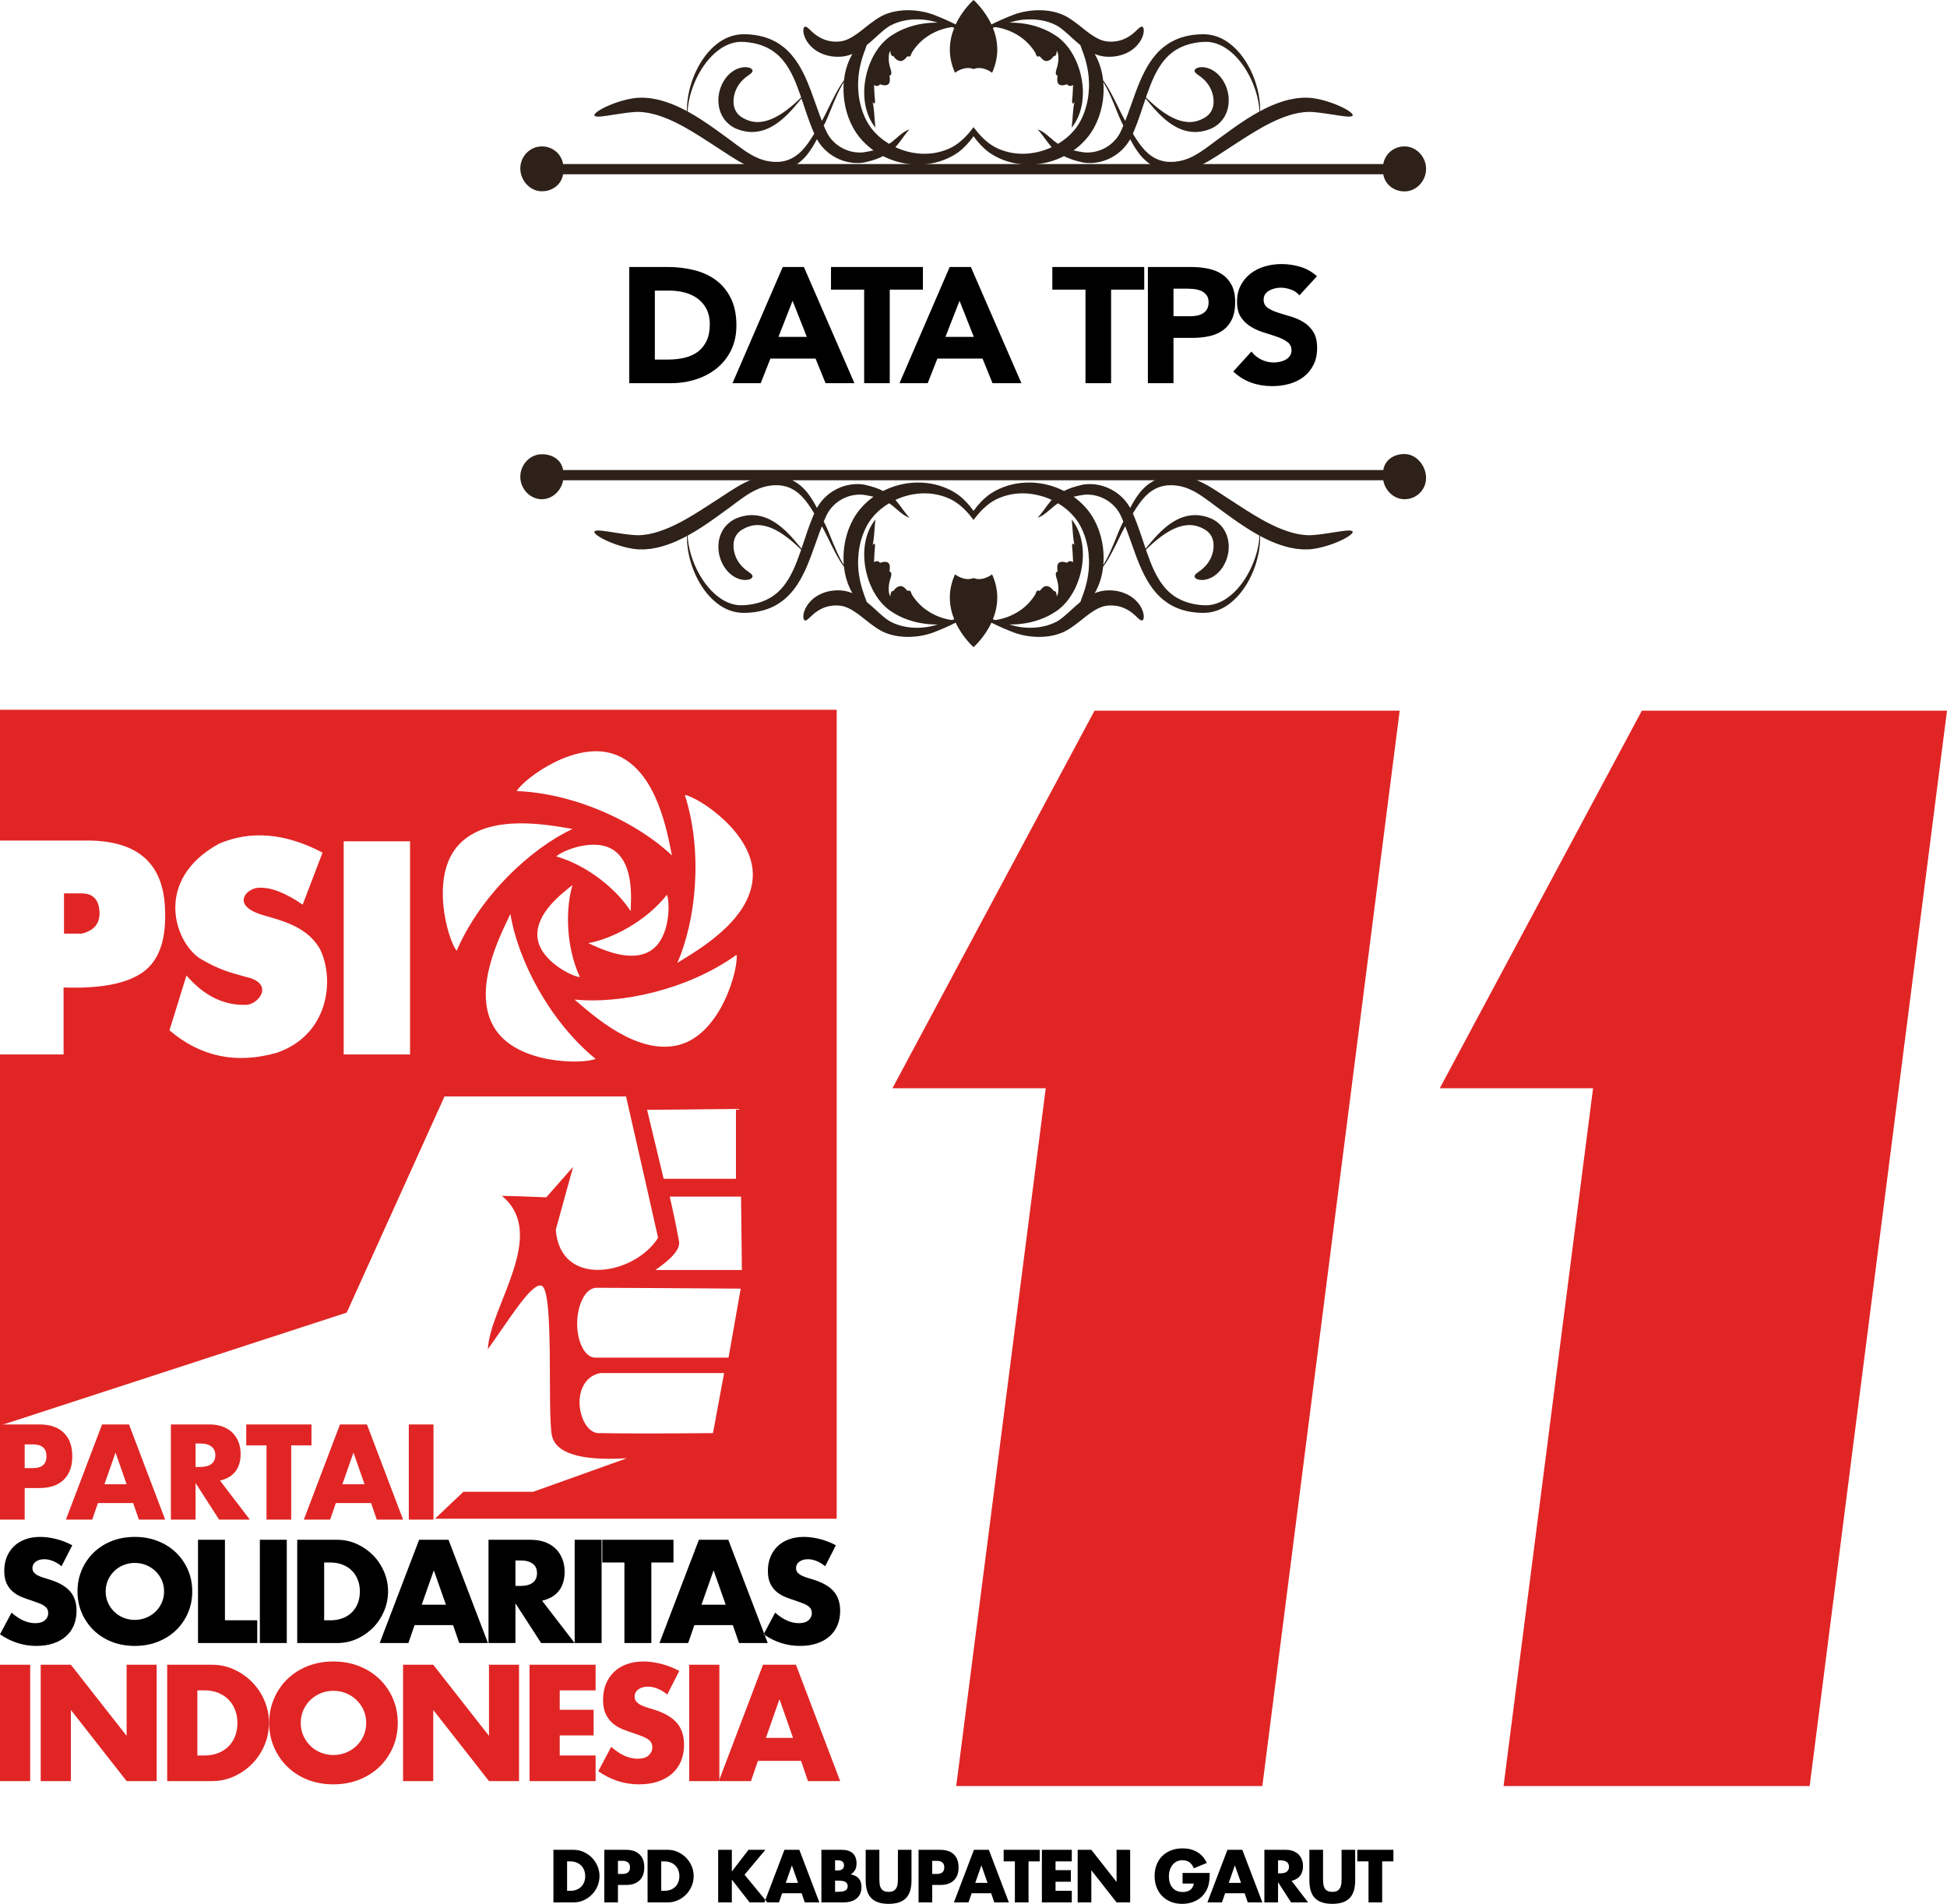 <?xml version="1.0" encoding="UTF-8"?>
<svg width="2234px" height="2185px" viewBox="0 0 2234 2185" version="1.1" xmlns="http://www.w3.org/2000/svg" xmlns:xlink="http://www.w3.org/1999/xlink">
    <!-- Generator: Sketch 50.2 (55047) - http://www.bohemiancoding.com/sketch -->
    <title>front-figure</title>
    <desc>Created with Sketch.</desc>
    <defs></defs>
    <g id="Page-1" stroke="none" stroke-width="1" fill="none" fill-rule="evenodd">
        <g id="front-figure" transform="translate(0, -0.5)">
            <g id="11" transform="translate(1024, 816)" fill="#E12525">
                <polygon id="Path-8" points="0 433.277 231.87 0 582 0 424.418 1234 73.177 1234 175.888 433.277"></polygon>
                <polygon id="Path-8" points="628 433.277 859.87 0 1210 0 1052.418 1234 701.177 1234 803.888 433.277"></polygon>
            </g>
            <g id="logo-with-text" transform="translate(0, 815)">
                <path d="M0,0 L960.029,0 L960.029,928.26 L499.079,928.26 L531.668,897.358 L611.716,897.358 L719.27,858.836 C665.517,862.088 636.76,853.006 632.999,831.59 C628.062,799.902 635.851,665.997 621.366,660.854 C610.094,656.853 584.218,699.814 559.737,733.748 C562.277,683.91 629.516,602.219 575.911,557.771 C585.205,557.865 602.165,558.414 626.791,559.418 L657.585,524.515 C648.77,556.392 642.144,580.431 637.707,596.631 C642.841,664.409 728.303,648.572 755.095,605.888 C747.851,573.373 735.594,519.298 718.324,443.663 L510.057,443.663 L397.822,691.733 L0,821.347 L0,395.478 L72.945,395.478 L72.945,318.649 C116.006,320.126 146.665,314.039 164.923,300.386 C183.181,286.733 191.283,262.084 189.23,226.439 C186.864,176.833 158.618,151.377 104.492,150.07 C73.894,150.07 39.063,150.07 0,150.07 L0,0 Z M73.43,210.659 L93.78,210.659 C106.361,210.659 113.144,217.462 114.13,231.067 C115.117,244.672 108.334,253.272 93.78,256.868 L73.43,256.868 L73.43,210.659 Z M830.846,761.091 C772.245,761.091 724.916,761.091 688.859,761.091 C673.47,764.07 665.715,777.294 664.994,792.779 C664.273,808.263 672.304,828.472 685.649,829.983 C717.408,830.545 761.557,830.545 818.096,829.983 L830.846,761.091 Z M835.922,743.423 L849.884,664.225 C782.206,663.7 727.057,663.37 684.437,663.237 C671.286,663.362 662.55,683.312 662.238,703.33 C661.926,723.347 670.157,743.423 683.187,743.423 C720.943,743.423 771.855,743.423 835.922,743.423 Z M850.283,558.587 L768.475,558.587 C772.648,576.796 776.194,593.919 779.114,609.957 C780.784,618.26 771.738,629.225 751.977,642.85 L851.244,642.85 L850.283,558.587 Z M844.445,458.014 L742.459,459.046 L761.486,538.2 L844.445,538.2 L844.445,458.014 Z M592.879,93.239 C662.952,96.072 733.316,131.174 771.015,167.168 C765.662,141.498 754.375,71.734 708.21,52.254 C662.044,32.774 600.767,79.455 592.879,93.239 Z M638.352,168.234 C675.347,179.05 708.24,206.984 723.595,231.047 C724.128,216.749 727.314,178.326 705.265,161.877 C683.216,145.429 644.377,161.988 638.352,168.234 Z M765.229,212.281 C741.342,242.53 703.12,262.563 675.058,267.786 C688.114,273.636 722.546,290.985 746.057,276.703 C769.567,262.421 768.763,220.207 765.229,212.281 Z M523.972,276.516 C551.729,212.113 609.716,159.002 656.829,136.706 C630.946,132.503 561.771,118.04 527.04,154.158 C492.31,190.276 513.931,264.212 523.972,276.516 Z M683.384,400.582 C629.127,356.149 594.057,285.769 585.611,234.335 C574.437,258.057 541.466,320.566 566.612,363.906 C591.758,407.247 668.79,406.843 683.384,400.582 Z M845.141,281.122 C788.179,322.03 711.12,337.689 659.252,332.535 C679.274,349.469 731.119,397.494 779.492,384.422 C827.864,371.351 847.411,296.839 845.141,281.122 Z M785.785,97.667 C807.089,164.482 798.169,242.608 777.24,290.345 C799.531,276.536 861.227,242.068 863.743,192.024 C866.259,141.98 801.435,100.365 785.785,97.667 Z M665.348,306.703 C649.241,271.686 648.743,228.535 656.83,201.16 C645.69,210.138 614.601,232.941 616.652,260.373 C618.704,287.805 656.681,306.253 665.348,306.703 Z M394.346,150.859 L394.346,395.496 L470.496,395.496 L470.496,150.859 L394.346,150.859 Z M213.948,304.845 L194.453,367.814 C230.109,398.224 271.186,406.795 317.687,393.527 C376.841,373.176 384.315,310.403 367.418,275.122 C349.781,242.844 308.463,239.658 293.111,232.504 C267.195,221.205 284.279,204.202 297.099,204.202 C310.824,203.496 327.543,209.962 347.257,223.602 L370.088,163.865 C327.528,141.499 287.955,138.08 251.369,153.608 C175.626,195.193 200.374,266.983 229.983,285.733 C251.369,298.068 262.252,301.113 282.271,306.506 C316.171,314.198 296.055,338.635 282.271,338.552 C256.718,339.355 233.944,328.12 213.948,304.845 Z" id="logo" fill="#E12525"></path>
                <path d="M28.322,870.159 L37.714,870.159 C48.118,870.159 53.32,865.621 53.32,856.544 C53.32,847.468 48.118,842.93 37.714,842.93 L28.322,842.93 L28.322,870.159 Z M28.322,929.252 L0,929.252 L0,820.045 L45.084,820.045 C57.318,820.045 66.686,823.232 73.188,829.605 C79.691,835.977 82.942,844.957 82.942,856.544 C82.942,868.131 79.691,877.111 73.188,883.484 C66.686,889.857 57.318,893.043 45.084,893.043 L28.322,893.043 L28.322,929.252 Z M145.284,888.698 L132.568,852.344 L119.852,888.698 L145.284,888.698 Z M152.798,910.279 L112.338,910.279 L105.836,929.252 L75.635,929.252 L117.106,820.045 L148.029,820.045 L189.5,929.252 L159.3,929.252 L152.798,910.279 Z M224.387,868.855 L229.733,868.855 C235.321,868.855 239.608,867.697 242.594,865.379 C245.58,863.062 247.073,859.731 247.073,855.386 C247.073,851.04 245.58,847.709 242.594,845.392 C239.608,843.074 235.321,841.916 229.733,841.916 L224.387,841.916 L224.387,868.855 Z M286.666,929.252 L251.408,929.252 L224.387,887.25 L224.387,929.252 L196.065,929.252 L196.065,820.045 L240.137,820.045 C246.206,820.045 251.505,820.938 256.032,822.725 C260.56,824.511 264.293,826.949 267.231,830.039 C270.169,833.129 272.385,836.702 273.878,840.757 C275.371,844.812 276.117,849.158 276.117,853.792 C276.117,862.096 274.119,868.831 270.121,873.997 C266.123,879.163 260.223,882.663 252.42,884.498 L286.666,929.252 Z M334.124,844.088 L334.124,929.252 L305.802,929.252 L305.802,844.088 L282.538,844.088 L282.538,820.045 L357.388,820.045 L357.388,844.088 L334.124,844.088 Z M418.285,888.698 L405.569,852.344 L392.853,888.698 L418.285,888.698 Z M425.799,910.279 L385.339,910.279 L378.837,929.252 L348.637,929.252 L390.108,820.045 L421.03,820.045 L462.501,929.252 L432.301,929.252 L425.799,910.279 Z M497.388,820.045 L497.388,929.252 L469.067,929.252 L469.067,820.045 L497.388,820.045 Z" id="PARTAI" fill="#E12525"></path>
                <path d="M70.635,982.738 C67.271,980.014 63.907,977.998 60.544,976.688 C57.18,975.378 53.922,974.724 50.769,974.724 C46.774,974.724 43.516,975.667 40.993,977.552 C38.471,979.438 37.209,981.9 37.209,984.938 C37.209,987.034 37.84,988.762 39.101,990.124 C40.363,991.486 42.018,992.665 44.068,993.66 C46.117,994.656 48.43,995.52 51.005,996.253 C53.58,996.987 56.129,997.772 58.652,998.61 C68.743,1001.963 76.127,1006.442 80.804,1012.047 C85.482,1017.652 87.82,1024.959 87.82,1033.969 C87.82,1040.046 86.795,1045.546 84.746,1050.47 C82.696,1055.394 79.7,1059.611 75.759,1063.121 C71.817,1066.63 66.982,1069.354 61.253,1071.293 C55.525,1073.231 49.034,1074.2 41.782,1074.2 C26.751,1074.2 12.824,1069.747 0,1060.842 L13.244,1036.012 C17.869,1040.098 22.441,1043.136 26.961,1045.127 C31.481,1047.118 35.948,1048.113 40.363,1048.113 C45.408,1048.113 49.166,1046.96 51.636,1044.656 C54.106,1042.351 55.341,1039.732 55.341,1036.798 C55.341,1035.017 55.026,1033.472 54.395,1032.162 C53.764,1030.852 52.713,1029.648 51.242,1028.548 C49.77,1027.448 47.852,1026.426 45.487,1025.483 C43.122,1024.54 40.258,1023.493 36.894,1022.34 C32.9,1021.083 28.984,1019.695 25.148,1018.176 C21.311,1016.657 17.895,1014.64 14.899,1012.125 C11.904,1009.611 9.486,1006.442 7.647,1002.618 C5.807,998.794 4.888,993.948 4.888,988.081 C4.888,982.214 5.86,976.898 7.804,972.131 C9.749,967.364 12.482,963.278 16.003,959.873 C19.524,956.468 23.834,953.823 28.932,951.937 C34.03,950.051 39.732,949.108 46.039,949.108 C51.925,949.108 58.074,949.92 64.486,951.544 C70.897,953.168 77.046,955.551 82.933,958.694 L70.635,982.738 Z M121.248,1011.654 C121.248,1016.369 122.142,1020.716 123.929,1024.697 C125.715,1028.679 128.133,1032.136 131.181,1035.069 C134.229,1038.003 137.777,1040.282 141.824,1041.905 C145.871,1043.529 150.154,1044.341 154.674,1044.341 C159.193,1044.341 163.477,1043.529 167.523,1041.905 C171.57,1040.282 175.144,1038.003 178.245,1035.069 C181.345,1032.136 183.789,1028.679 185.576,1024.697 C187.363,1020.716 188.256,1016.369 188.256,1011.654 C188.256,1006.939 187.363,1002.592 185.576,998.61 C183.789,994.629 181.345,991.172 178.245,988.239 C175.144,985.305 171.57,983.026 167.523,981.403 C163.477,979.779 159.193,978.967 154.674,978.967 C150.154,978.967 145.871,979.779 141.824,981.403 C137.777,983.026 134.229,985.305 131.181,988.239 C128.133,991.172 125.715,994.629 123.929,998.61 C122.142,1002.592 121.248,1006.939 121.248,1011.654 Z M88.927,1011.654 C88.927,1002.854 90.556,994.656 93.814,987.06 C97.073,979.464 101.592,972.838 107.374,967.18 C113.155,961.523 120.066,957.097 128.107,953.901 C136.148,950.706 145.003,949.108 154.674,949.108 C164.239,949.108 173.068,950.706 181.161,953.901 C189.255,957.097 196.219,961.523 202.052,967.18 C207.886,972.838 212.432,979.464 215.69,987.06 C218.949,994.656 220.578,1002.854 220.578,1011.654 C220.578,1020.454 218.949,1028.652 215.69,1036.248 C212.432,1043.844 207.886,1050.47 202.052,1056.128 C196.219,1061.785 189.255,1066.211 181.161,1069.407 C173.068,1072.602 164.239,1074.2 154.674,1074.2 C145.003,1074.2 136.148,1072.602 128.107,1069.407 C120.066,1066.211 113.155,1061.785 107.374,1056.128 C101.592,1050.47 97.073,1043.844 93.814,1036.248 C90.556,1028.652 88.927,1020.454 88.927,1011.654 Z M258.105,952.408 L258.105,1044.813 L295.157,1044.813 L295.157,1070.9 L227.203,1070.9 L227.203,952.408 L258.105,952.408 Z M329.058,952.408 L329.058,1070.9 L298.155,1070.9 L298.155,952.408 L329.058,952.408 Z M371.946,1044.813 L379.041,1044.813 C384.402,1044.813 389.184,1043.975 393.389,1042.298 C397.593,1040.622 401.141,1038.317 404.031,1035.384 C406.922,1032.45 409.129,1028.967 410.653,1024.933 C412.177,1020.9 412.939,1016.473 412.939,1011.654 C412.939,1006.939 412.151,1002.539 410.574,998.453 C408.998,994.367 406.764,990.858 403.874,987.924 C400.983,984.991 397.436,982.686 393.231,981.01 C389.027,979.333 384.297,978.495 379.041,978.495 L371.946,978.495 L371.946,1044.813 Z M341.043,952.408 L386.767,952.408 C394.86,952.408 402.455,954.032 409.55,957.28 C416.645,960.528 422.846,964.849 428.154,970.245 C433.462,975.64 437.64,981.926 440.689,989.103 C443.737,996.279 445.261,1003.796 445.261,1011.654 C445.261,1019.407 443.763,1026.871 440.767,1034.048 C437.772,1041.224 433.62,1047.537 428.312,1052.985 C423.004,1058.432 416.802,1062.78 409.707,1066.028 C402.612,1069.276 394.965,1070.9 386.767,1070.9 L341.043,1070.9 L341.043,952.408 Z M511.641,1026.898 L497.767,987.453 L483.892,1026.898 L511.641,1026.898 Z M519.84,1050.313 L475.693,1050.313 L468.598,1070.9 L435.646,1070.9 L480.896,952.408 L514.637,952.408 L559.887,1070.9 L526.935,1070.9 L519.84,1050.313 Z M591.423,1005.368 L597.257,1005.368 C603.353,1005.368 608.031,1004.111 611.289,1001.596 C614.548,999.082 616.177,995.468 616.177,990.753 C616.177,986.038 614.548,982.424 611.289,979.91 C608.031,977.395 603.353,976.138 597.257,976.138 L591.423,976.138 L591.423,1005.368 Z M659.378,1070.9 L620.907,1070.9 L591.423,1025.326 L591.423,1070.9 L560.521,1070.9 L560.521,952.408 L608.609,952.408 C615.231,952.408 621.012,953.377 625.952,955.316 C630.892,957.254 634.965,959.899 638.171,963.252 C641.377,966.604 643.795,970.481 645.424,974.881 C647.053,979.281 647.868,983.995 647.868,989.024 C647.868,998.034 645.687,1005.342 641.325,1010.947 C636.963,1016.552 630.525,1020.35 622.011,1022.34 L659.378,1070.9 Z M690.283,952.408 L690.283,1070.9 L659.38,1070.9 L659.38,952.408 L690.283,952.408 Z M747.361,978.495 L747.361,1070.9 L716.458,1070.9 L716.458,978.495 L691.074,978.495 L691.074,952.408 L772.745,952.408 L772.745,978.495 L747.361,978.495 Z M832.661,1026.898 L818.786,987.453 L804.912,1026.898 L832.661,1026.898 Z M840.86,1050.313 L796.713,1050.313 L789.618,1070.9 L756.666,1070.9 L801.916,952.408 L835.657,952.408 L880.907,1070.9 L847.955,1070.9 L840.86,1050.313 Z M946.814,982.738 C943.451,980.014 940.087,977.998 936.724,976.688 C933.36,975.378 930.102,974.724 926.948,974.724 C922.954,974.724 919.696,975.667 917.173,977.552 C914.65,979.438 913.389,981.9 913.389,984.938 C913.389,987.034 914.02,988.762 915.281,990.124 C916.542,991.486 918.198,992.665 920.248,993.66 C922.297,994.656 924.61,995.52 927.185,996.253 C929.76,996.987 932.309,997.772 934.832,998.61 C944.922,1001.963 952.306,1006.442 956.984,1012.047 C961.661,1017.652 964,1024.959 964,1033.969 C964,1040.046 962.975,1045.546 960.926,1050.47 C958.876,1055.394 955.88,1059.611 951.939,1063.121 C947.997,1066.63 943.162,1069.354 937.433,1071.293 C931.705,1073.231 925.214,1074.2 917.961,1074.2 C902.93,1074.2 889.003,1069.747 876.18,1060.842 L889.424,1036.012 C894.049,1040.098 898.621,1043.136 903.141,1045.127 C907.661,1047.118 912.128,1048.113 916.542,1048.113 C921.588,1048.113 925.345,1046.96 927.816,1044.656 C930.286,1042.351 931.521,1039.732 931.521,1036.798 C931.521,1035.017 931.205,1033.472 930.575,1032.162 C929.944,1030.852 928.893,1029.648 927.421,1028.548 C925.95,1027.448 924.032,1026.426 921.667,1025.483 C919.302,1024.54 916.437,1023.493 913.074,1022.34 C909.079,1021.083 905.164,1019.695 901.328,1018.176 C897.491,1016.657 894.075,1014.64 891.079,1012.125 C888.084,1009.611 885.666,1006.442 883.827,1002.618 C881.987,998.794 881.067,993.948 881.067,988.081 C881.067,982.214 882.04,976.898 883.984,972.131 C885.929,967.364 888.662,963.278 892.183,959.873 C895.704,956.468 900.014,953.823 905.112,951.937 C910.209,950.051 915.912,949.108 922.218,949.108 C928.105,949.108 934.254,949.92 940.665,951.544 C947.077,953.168 953.226,955.551 959.112,958.694 L946.814,982.738 Z" id="SOLIDARITAS" fill="#000000"></path>
                <path d="M34.634,1095.789 L34.634,1229.327 L0,1229.327 L0,1095.789 L34.634,1095.789 Z M46.704,1229.327 L46.704,1095.789 L81.338,1095.789 L145.305,1177.435 L145.305,1095.789 L179.762,1095.789 L179.762,1229.327 L145.305,1229.327 L81.338,1147.681 L81.338,1229.327 L46.704,1229.327 Z M226.466,1199.928 L234.418,1199.928 C240.426,1199.928 245.786,1198.983 250.498,1197.094 C255.21,1195.205 259.186,1192.607 262.425,1189.301 C265.665,1185.995 268.139,1182.069 269.847,1177.524 C271.555,1172.978 272.409,1167.989 272.409,1162.558 C272.409,1157.245 271.526,1152.286 269.759,1147.681 C267.991,1143.077 265.488,1139.121 262.249,1135.815 C259.009,1132.509 255.033,1129.912 250.321,1128.023 C245.609,1126.133 240.308,1125.189 234.418,1125.189 L226.466,1125.189 L226.466,1199.928 Z M191.832,1095.789 L243.076,1095.789 C252.147,1095.789 260.658,1097.619 268.61,1101.28 C276.562,1104.94 283.512,1109.81 289.461,1115.891 C295.41,1121.971 300.093,1129.056 303.509,1137.143 C306.925,1145.231 308.633,1153.703 308.633,1162.558 C308.633,1171.295 306.955,1179.708 303.597,1187.796 C300.24,1195.884 295.587,1202.997 289.638,1209.137 C283.689,1215.277 276.738,1220.177 268.787,1223.837 C260.835,1227.497 252.265,1229.327 243.076,1229.327 L191.832,1229.327 L191.832,1095.789 Z M345.089,1162.558 C345.089,1167.871 346.09,1172.771 348.093,1177.258 C350.095,1181.745 352.805,1185.641 356.221,1188.947 C359.637,1192.253 363.613,1194.821 368.148,1196.651 C372.684,1198.481 377.484,1199.396 382.55,1199.396 C387.615,1199.396 392.416,1198.481 396.951,1196.651 C401.487,1194.821 405.492,1192.253 408.967,1188.947 C412.442,1185.641 415.181,1181.745 417.184,1177.258 C419.186,1172.771 420.188,1167.871 420.188,1162.558 C420.188,1157.245 419.186,1152.345 417.184,1147.858 C415.181,1143.372 412.442,1139.475 408.967,1136.169 C405.492,1132.863 401.487,1130.295 396.951,1128.465 C392.416,1126.635 387.615,1125.72 382.55,1125.72 C377.484,1125.72 372.684,1126.635 368.148,1128.465 C363.613,1130.295 359.637,1132.863 356.221,1136.169 C352.805,1139.475 350.095,1143.372 348.093,1147.858 C346.09,1152.345 345.089,1157.245 345.089,1162.558 Z M308.864,1162.558 C308.864,1152.64 310.69,1143.401 314.342,1134.841 C317.994,1126.281 323.06,1118.813 329.539,1112.437 C336.018,1106.061 343.763,1101.073 352.775,1097.472 C361.787,1093.871 371.712,1092.07 382.55,1092.07 C393.27,1092.07 403.165,1093.871 412.236,1097.472 C421.307,1101.073 429.111,1106.061 435.649,1112.437 C442.187,1118.813 447.282,1126.281 450.934,1134.841 C454.586,1143.401 456.412,1152.64 456.412,1162.558 C456.412,1172.476 454.586,1181.715 450.934,1190.275 C447.282,1198.835 442.187,1206.303 435.649,1212.679 C429.111,1219.055 421.307,1224.043 412.236,1227.645 C403.165,1231.246 393.27,1233.046 382.55,1233.046 C371.712,1233.046 361.787,1231.246 352.775,1227.645 C343.763,1224.043 336.018,1219.055 329.539,1212.679 C323.06,1206.303 317.994,1198.835 314.342,1190.275 C310.69,1181.715 308.864,1172.476 308.864,1162.558 Z M462.474,1229.327 L462.474,1095.789 L497.108,1095.789 L561.075,1177.435 L561.075,1095.789 L595.532,1095.789 L595.532,1229.327 L561.075,1229.327 L497.108,1147.681 L497.108,1229.327 L462.474,1229.327 Z M683.408,1125.189 L642.236,1125.189 L642.236,1147.504 L681.111,1147.504 L681.111,1176.904 L642.236,1176.904 L642.236,1199.928 L683.408,1199.928 L683.408,1229.327 L607.602,1229.327 L607.602,1095.789 L683.408,1095.789 L683.408,1125.189 Z M765.63,1129.971 C761.86,1126.901 758.09,1124.628 754.321,1123.152 C750.551,1121.676 746.899,1120.938 743.365,1120.938 C738.889,1120.938 735.237,1122.001 732.409,1124.126 C729.582,1126.251 728.169,1129.026 728.169,1132.45 C728.169,1134.812 728.875,1136.76 730.289,1138.295 C731.703,1139.83 733.558,1141.158 735.855,1142.28 C738.152,1143.401 740.744,1144.375 743.63,1145.202 C746.516,1146.028 749.373,1146.914 752.2,1147.858 C763.509,1151.637 771.785,1156.684 777.027,1163.001 C782.269,1169.318 784.89,1177.553 784.89,1187.707 C784.89,1194.555 783.742,1200.754 781.445,1206.303 C779.148,1211.853 775.79,1216.605 771.373,1220.56 C766.955,1224.516 761.536,1227.586 755.116,1229.77 C748.696,1231.954 741.421,1233.046 733.293,1233.046 C716.447,1233.046 700.838,1228.028 686.467,1217.992 L701.31,1190.01 C706.493,1194.614 711.617,1198.038 716.683,1200.282 C721.748,1202.525 726.755,1203.647 731.703,1203.647 C737.357,1203.647 741.569,1202.348 744.337,1199.75 C747.105,1197.153 748.49,1194.201 748.49,1190.895 C748.49,1188.888 748.136,1187.146 747.429,1185.671 C746.722,1184.195 745.544,1182.837 743.895,1181.597 C742.246,1180.357 740.096,1179.206 737.446,1178.144 C734.795,1177.081 731.585,1175.9 727.815,1174.601 C723.339,1173.185 718.951,1171.62 714.651,1169.908 C710.351,1168.196 706.522,1165.923 703.165,1163.09 C699.808,1160.256 697.098,1156.684 695.037,1152.375 C692.975,1148.065 691.944,1142.604 691.944,1135.992 C691.944,1129.38 693.034,1123.388 695.213,1118.016 C697.393,1112.644 700.456,1108.039 704.402,1104.202 C708.348,1100.364 713.178,1097.383 718.892,1095.258 C724.605,1093.133 730.996,1092.07 738.064,1092.07 C744.661,1092.07 751.552,1092.985 758.738,1094.815 C765.924,1096.645 772.816,1099.331 779.413,1102.873 L765.63,1129.971 Z M825.41,1095.789 L825.41,1229.327 L790.776,1229.327 L790.776,1095.789 L825.41,1095.789 Z M909.929,1179.737 L894.379,1135.284 L878.829,1179.737 L909.929,1179.737 Z M919.117,1206.126 L869.64,1206.126 L861.689,1229.327 L824.758,1229.327 L875.471,1095.789 L913.286,1095.789 L964,1229.327 L927.069,1229.327 L919.117,1206.126 Z" id="INDONESIA" fill="#E12525"></path>
            </g>
            <path d="M650.68,2170.22 L654.28,2170.22 C657,2170.22 659.427,2169.793 661.56,2168.94 C663.693,2168.087 665.493,2166.913 666.96,2165.42 C668.427,2163.927 669.547,2162.153 670.32,2160.1 C671.093,2158.047 671.48,2155.793 671.48,2153.34 C671.48,2150.94 671.08,2148.7 670.28,2146.62 C669.48,2144.54 668.347,2142.753 666.88,2141.26 C665.413,2139.767 663.613,2138.593 661.48,2137.74 C659.347,2136.887 656.947,2136.46 654.28,2136.46 L650.68,2136.46 L650.68,2170.22 Z M635,2123.18 L658.2,2123.18 C662.307,2123.18 666.16,2124.007 669.76,2125.66 C673.36,2127.313 676.507,2129.513 679.2,2132.26 C681.893,2135.007 684.013,2138.207 685.56,2141.86 C687.107,2145.513 687.88,2149.34 687.88,2153.34 C687.88,2157.287 687.12,2161.087 685.6,2164.74 C684.08,2168.393 681.973,2171.607 679.28,2174.38 C676.587,2177.153 673.44,2179.367 669.84,2181.02 C666.24,2182.673 662.36,2183.5 658.2,2183.5 L635,2183.5 L635,2123.18 Z M709.02,2150.86 L714.22,2150.86 C719.98,2150.86 722.86,2148.353 722.86,2143.34 C722.86,2138.327 719.98,2135.82 714.22,2135.82 L709.02,2135.82 L709.02,2150.86 Z M709.02,2183.5 L693.34,2183.5 L693.34,2123.18 L718.3,2123.18 C725.073,2123.18 730.26,2124.94 733.86,2128.46 C737.46,2131.98 739.26,2136.94 739.26,2143.34 C739.26,2149.74 737.46,2154.7 733.86,2158.22 C730.26,2161.74 725.073,2163.5 718.3,2163.5 L709.02,2163.5 L709.02,2183.5 Z M758.72,2170.22 L762.32,2170.22 C765.04,2170.22 767.467,2169.793 769.6,2168.94 C771.733,2168.087 773.533,2166.913 775,2165.42 C776.467,2163.927 777.587,2162.153 778.36,2160.1 C779.133,2158.047 779.52,2155.793 779.52,2153.34 C779.52,2150.94 779.12,2148.7 778.32,2146.62 C777.52,2144.54 776.387,2142.753 774.92,2141.26 C773.453,2139.767 771.653,2138.593 769.52,2137.74 C767.387,2136.887 764.987,2136.46 762.32,2136.46 L758.72,2136.46 L758.72,2170.22 Z M743.04,2123.18 L766.24,2123.18 C770.347,2123.18 774.2,2124.007 777.8,2125.66 C781.4,2127.313 784.547,2129.513 787.24,2132.26 C789.933,2135.007 792.053,2138.207 793.6,2141.86 C795.147,2145.513 795.92,2149.34 795.92,2153.34 C795.92,2157.287 795.16,2161.087 793.64,2164.74 C792.12,2168.393 790.013,2171.607 787.32,2174.38 C784.627,2177.153 781.48,2179.367 777.88,2181.02 C774.28,2182.673 770.4,2183.5 766.24,2183.5 L743.04,2183.5 L743.04,2123.18 Z M839.72,2148.06 L858.84,2123.18 L878.2,2123.18 L854.28,2151.74 L880.44,2183.5 L860.12,2183.5 L839.72,2157.34 L839.72,2183.5 L824.04,2183.5 L824.04,2123.18 L839.72,2123.18 L839.72,2148.06 Z M915.66,2161.1 L908.62,2141.02 L901.58,2161.1 L915.66,2161.1 Z M919.82,2173.02 L897.42,2173.02 L893.82,2183.5 L877.1,2183.5 L900.06,2123.18 L917.18,2123.18 L940.14,2183.5 L923.42,2183.5 L919.82,2173.02 Z M958.16,2171.34 L961.6,2171.34 C965.547,2171.34 968.373,2170.833 970.08,2169.82 C971.787,2168.807 972.64,2167.18 972.64,2164.94 C972.64,2162.7 971.787,2161.073 970.08,2160.06 C968.373,2159.047 965.547,2158.54 961.6,2158.54 L958.16,2158.54 L958.16,2171.34 Z M958.16,2146.86 L961.04,2146.86 C965.947,2146.86 968.4,2144.913 968.4,2141.02 C968.4,2137.127 965.947,2135.18 961.04,2135.18 L958.16,2135.18 L958.16,2146.86 Z M942.48,2123.18 L965.84,2123.18 C971.387,2123.18 975.6,2124.513 978.48,2127.18 C981.36,2129.847 982.8,2133.687 982.8,2138.7 C982.8,2141.74 982.253,2144.26 981.16,2146.26 C980.067,2148.26 978.4,2149.953 976.16,2151.34 C978.4,2151.767 980.307,2152.42 981.88,2153.3 C983.453,2154.18 984.733,2155.26 985.72,2156.54 C986.707,2157.82 987.413,2159.26 987.84,2160.86 C988.267,2162.46 988.48,2164.167 988.48,2165.98 C988.48,2168.807 987.987,2171.313 987,2173.5 C986.013,2175.687 984.627,2177.527 982.84,2179.02 C981.053,2180.513 978.88,2181.633 976.32,2182.38 C973.76,2183.127 970.88,2183.5 967.68,2183.5 L942.48,2183.5 L942.48,2123.18 Z M1008.98,2123.18 L1008.98,2155.98 C1008.98,2157.74 1009.047,2159.54 1009.18,2161.38 C1009.313,2163.22 1009.713,2164.887 1010.38,2166.38 C1011.047,2167.873 1012.1,2169.087 1013.54,2170.02 C1014.98,2170.953 1017.007,2171.42 1019.62,2171.42 C1022.233,2171.42 1024.247,2170.953 1025.66,2170.02 C1027.073,2169.087 1028.127,2167.873 1028.82,2166.38 C1029.513,2164.887 1029.927,2163.22 1030.06,2161.38 C1030.193,2159.54 1030.26,2157.74 1030.26,2155.98 L1030.26,2123.18 L1045.86,2123.18 L1045.86,2158.14 C1045.86,2167.527 1043.713,2174.38 1039.42,2178.7 C1035.127,2183.02 1028.527,2185.18 1019.62,2185.18 C1010.713,2185.18 1004.1,2183.02 999.78,2178.7 C995.46,2174.38 993.3,2167.527 993.3,2158.14 L993.3,2123.18 L1008.98,2123.18 Z M1069.64,2150.86 L1074.84,2150.86 C1080.6,2150.86 1083.48,2148.353 1083.48,2143.34 C1083.48,2138.327 1080.6,2135.82 1074.84,2135.82 L1069.64,2135.82 L1069.64,2150.86 Z M1069.64,2183.5 L1053.96,2183.5 L1053.96,2123.18 L1078.92,2123.18 C1085.693,2123.18 1090.88,2124.94 1094.48,2128.46 C1098.08,2131.98 1099.88,2136.94 1099.88,2143.34 C1099.88,2149.74 1098.08,2154.7 1094.48,2158.22 C1090.88,2161.74 1085.693,2163.5 1078.92,2163.5 L1069.64,2163.5 L1069.64,2183.5 Z M1133.1,2161.1 L1126.06,2141.02 L1119.02,2161.1 L1133.1,2161.1 Z M1137.26,2173.02 L1114.86,2173.02 L1111.26,2183.5 L1094.54,2183.5 L1117.5,2123.18 L1134.62,2123.18 L1157.58,2183.5 L1140.86,2183.5 L1137.26,2173.02 Z M1180.16,2136.46 L1180.16,2183.5 L1164.48,2183.5 L1164.48,2136.46 L1151.6,2136.46 L1151.6,2123.18 L1193.04,2123.18 L1193.04,2136.46 L1180.16,2136.46 Z M1229.78,2136.46 L1211.14,2136.46 L1211.14,2146.54 L1228.74,2146.54 L1228.74,2159.82 L1211.14,2159.82 L1211.14,2170.22 L1229.78,2170.22 L1229.78,2183.5 L1195.46,2183.5 L1195.46,2123.18 L1229.78,2123.18 L1229.78,2136.46 Z M1236.52,2183.5 L1236.52,2123.18 L1252.2,2123.18 L1281.16,2160.06 L1281.16,2123.18 L1296.76,2123.18 L1296.76,2183.5 L1281.16,2183.5 L1252.2,2146.62 L1252.2,2183.5 L1236.52,2183.5 Z M1356.88,2149.74 L1388,2149.74 C1388,2152.94 1387.867,2155.847 1387.6,2158.46 C1387.333,2161.073 1386.8,2163.5 1386,2165.74 C1384.88,2168.887 1383.36,2171.673 1381.44,2174.1 C1379.52,2176.527 1377.267,2178.553 1374.68,2180.18 C1372.093,2181.807 1369.253,2183.047 1366.16,2183.9 C1363.067,2184.753 1359.813,2185.18 1356.4,2185.18 C1351.707,2185.18 1347.427,2184.407 1343.56,2182.86 C1339.693,2181.313 1336.373,2179.14 1333.6,2176.34 C1330.827,2173.54 1328.667,2170.18 1327.12,2166.26 C1325.573,2162.34 1324.8,2158.007 1324.8,2153.26 C1324.8,2148.567 1325.56,2144.26 1327.08,2140.34 C1328.6,2136.42 1330.76,2133.073 1333.56,2130.3 C1336.36,2127.527 1339.733,2125.367 1343.68,2123.82 C1347.627,2122.273 1352.027,2121.5 1356.88,2121.5 C1363.173,2121.5 1368.693,2122.86 1373.44,2125.58 C1378.187,2128.3 1381.947,2132.513 1384.72,2138.22 L1369.84,2144.38 C1368.453,2141.073 1366.653,2138.7 1364.44,2137.26 C1362.227,2135.82 1359.707,2135.1 1356.88,2135.1 C1354.533,2135.1 1352.4,2135.54 1350.48,2136.42 C1348.56,2137.3 1346.92,2138.553 1345.56,2140.18 C1344.2,2141.807 1343.133,2143.767 1342.36,2146.06 C1341.587,2148.353 1341.2,2150.913 1341.2,2153.74 C1341.2,2156.3 1341.533,2158.673 1342.2,2160.86 C1342.867,2163.047 1343.867,2164.94 1345.2,2166.54 C1346.533,2168.14 1348.187,2169.38 1350.16,2170.26 C1352.133,2171.14 1354.427,2171.58 1357.04,2171.58 C1358.587,2171.58 1360.08,2171.407 1361.52,2171.06 C1362.96,2170.713 1364.253,2170.153 1365.4,2169.38 C1366.547,2168.607 1367.493,2167.607 1368.24,2166.38 C1368.987,2165.153 1369.493,2163.66 1369.76,2161.9 L1356.88,2161.9 L1356.88,2149.74 Z M1423.94,2161.1 L1416.9,2141.02 L1409.86,2161.1 L1423.94,2161.1 Z M1428.1,2173.02 L1405.7,2173.02 L1402.1,2183.5 L1385.38,2183.5 L1408.34,2123.18 L1425.46,2123.18 L1448.42,2183.5 L1431.7,2183.5 L1428.1,2173.02 Z M1466.44,2150.14 L1469.4,2150.14 C1472.493,2150.14 1474.867,2149.5 1476.52,2148.22 C1478.173,2146.94 1479,2145.1 1479,2142.7 C1479,2140.3 1478.173,2138.46 1476.52,2137.18 C1474.867,2135.9 1472.493,2135.26 1469.4,2135.26 L1466.44,2135.26 L1466.44,2150.14 Z M1500.92,2183.5 L1481.4,2183.5 L1466.44,2160.3 L1466.44,2183.5 L1450.76,2183.5 L1450.76,2123.18 L1475.16,2123.18 C1478.52,2123.18 1481.453,2123.673 1483.96,2124.66 C1486.467,2125.647 1488.533,2126.993 1490.16,2128.7 C1491.787,2130.407 1493.013,2132.38 1493.84,2134.62 C1494.667,2136.86 1495.08,2139.26 1495.08,2141.82 C1495.08,2146.407 1493.973,2150.127 1491.76,2152.98 C1489.547,2155.833 1486.28,2157.767 1481.96,2158.78 L1500.92,2183.5 Z M1518.06,2123.18 L1518.06,2155.98 C1518.06,2157.74 1518.127,2159.54 1518.26,2161.38 C1518.393,2163.22 1518.793,2164.887 1519.46,2166.38 C1520.127,2167.873 1521.18,2169.087 1522.62,2170.02 C1524.06,2170.953 1526.087,2171.42 1528.7,2171.42 C1531.313,2171.42 1533.327,2170.953 1534.74,2170.02 C1536.153,2169.087 1537.207,2167.873 1537.9,2166.38 C1538.593,2164.887 1539.007,2163.22 1539.14,2161.38 C1539.273,2159.54 1539.34,2157.74 1539.34,2155.98 L1539.34,2123.18 L1554.94,2123.18 L1554.94,2158.14 C1554.94,2167.527 1552.793,2174.38 1548.5,2178.7 C1544.207,2183.02 1537.607,2185.18 1528.7,2185.18 C1519.793,2185.18 1513.18,2183.02 1508.86,2178.7 C1504.54,2174.38 1502.38,2167.527 1502.38,2158.14 L1502.38,2123.18 L1518.06,2123.18 Z M1585.92,2136.46 L1585.92,2183.5 L1570.24,2183.5 L1570.24,2136.46 L1557.36,2136.46 L1557.36,2123.18 L1598.8,2123.18 L1598.8,2136.46 L1585.92,2136.46 Z" id="DPD-KABUPATEN-GARUT" fill="#000000"></path>
            <g id="Ornaments" transform="translate(597, 0.5)">
                <path d="M833.305,136.74 C821.289,144.466 810.203,152.731 799.64,160.433 C789.053,168.358 779.71,175.58 770.599,179.964 C764.742,182.907 758.548,184.759 752.122,185.474 C750.529,185.744 748.903,185.662 747.276,185.779 C745.66,185.814 744.057,185.685 742.43,185.662 C740.884,185.404 739.315,185.216 737.758,184.935 L735.469,184.313 L733.179,183.622 C727.183,181.5 721.721,177.737 716.991,172.883 C712.297,167.948 708.276,162.121 704.476,156.013 L702.849,153.341 L704.185,150.281 C709.24,138.358 713.168,125.65 717.456,113.036 C720.071,116.248 722.86,119.554 725.428,122.508 C729.937,127.702 734.678,132.649 739.931,137.104 C745.242,141.594 751.18,145.58 757.978,148.264 C764.742,150.949 772.505,152.168 780.151,151.066 C783.056,150.656 786.183,149.976 789.181,148.897 L791.493,148.053 L793.934,146.963 C795.549,146.119 797.234,145.24 798.78,144.044 C801.952,141.793 804.857,138.815 807.123,135.31 C809.401,131.84 810.993,127.901 811.911,123.856 C815.502,107.596 808.541,90.879 797.385,82.567 L796.49,81.934 C795.944,81.524 795.107,80.961 794.05,80.398 C791.993,79.191 788.983,77.995 785.88,77.421 C782.778,76.799 779.605,76.999 777.327,77.725 C775.05,78.511 773.678,79.753 773.632,81.195 C773.702,82.684 774.945,83.904 776.479,85.076 C778.048,86.283 779.884,87.467 781.499,88.769 C783.103,90.105 784.579,91.371 785.555,92.473 L786.74,93.763 L787.17,94.243 C789.89,97.42 792.342,101.477 793.817,106.119 C795.34,110.703 795.932,115.814 795.2,120.422 C794.503,125.076 792.458,129.026 789.332,131.992 C787.751,133.505 786.02,134.689 783.8,135.838 C781.662,137.01 779.582,137.854 777.56,138.511 C772.284,140.292 766.497,140.504 760.651,139.319 C754.783,138.147 748.914,135.591 743.336,132.262 C737.805,128.968 732.482,124.947 727.346,120.55 C724.266,117.936 720.977,114.83 717.851,111.875 L718.862,108.921 C723.72,95.041 729.24,81.102 738.037,70.082 L739.71,68.042 L741.488,66.131 C742.65,64.795 743.975,63.716 745.219,62.497 C747.845,60.281 750.588,58.159 753.609,56.494 C759.536,53.036 766.136,50.68 772.958,49.414 C774.678,49.121 776.386,48.851 778.094,48.581 C779.826,48.417 781.557,48.241 783.277,48.089 C786.566,47.936 789.785,47.936 792.958,48.581 C796.095,49.156 799.21,50.035 802.115,51.36 C803.614,51.899 804.997,52.72 806.426,53.435 C807.786,54.267 809.192,54.982 810.47,55.943 C815.723,59.507 820.325,63.833 824.218,68.464 C828.146,73.071 831.458,77.925 834.223,82.755 C839.767,92.403 843.241,101.84 845.333,109.882 C847.216,117.221 847.948,123.423 848.169,127.913 C843.055,130.679 838.14,133.692 833.305,136.74 Z M691.623,144.853 C690.984,146.424 690.275,147.913 689.647,149.413 L688.66,151.453 L687.695,153.352 C686.94,154.525 686.335,155.767 685.487,156.846 L684.302,158.51 L683,160.046 C679.56,164.138 675.493,167.279 671.31,169.589 C667.114,171.922 662.791,173.422 658.608,174.243 L655.482,174.712 L652.437,174.97 L650.938,175.052 L649.543,175.005 L646.766,174.829 C644.86,174.56 642.827,174.208 640.944,173.868 C639.05,173.528 637.249,173.129 635.505,172.731 L634.808,172.543 L636.307,171.5 C641.746,167.444 646.859,162.625 651.287,157.092 C653.425,154.302 655.528,151.406 657.283,148.276 C658.236,146.764 658.98,145.181 659.758,143.61 C660.514,142.039 661.35,140.504 661.943,138.874 C662.605,137.256 663.245,135.627 663.884,134.056 C664.407,132.391 664.918,130.75 665.441,129.12 C666.01,127.491 666.336,125.803 666.731,124.173 C667.103,122.508 667.579,120.867 667.8,119.202 C669.055,112.579 669.357,105.955 669.276,99.566 C669.148,97.807 669.067,96.037 668.939,94.314 C670.008,95.99 671.042,97.737 671.995,99.519 C675.481,105.932 678.456,112.708 681.059,119.003 C683.895,125.803 686.452,132.649 689.578,139.413 C690.368,140.972 691.135,142.555 691.925,144.114 L691.623,144.853 Z M626.36,158.499 C623.385,160.949 620.201,163.141 616.924,165.076 C615.529,164.149 614.181,163.188 612.961,162.192 C609.498,159.39 606.674,156.752 604.233,154.794 C601.781,152.813 599.771,151.441 598.179,150.539 C596.575,149.648 595.46,149.167 594.728,148.933 L593.705,148.593 L594.402,149.413 C594.913,149.952 595.692,150.867 596.819,152.192 C597.935,153.552 599.329,155.38 601.119,157.831 C602.932,160.269 605.035,163.399 608.208,167.139 L609.777,168.886 C601.131,172.942 592.183,175.216 584.025,176.072 C578.098,176.635 572.078,176.588 566.152,175.732 C560.237,174.853 554.414,173.223 548.848,170.843 C537.878,166.236 528.604,157.209 520.9,147.033 L520.063,145.838 L519.226,147.033 C511.522,157.209 502.26,166.236 491.278,170.843 C485.711,173.223 479.889,174.853 473.974,175.732 C468.036,176.588 462.028,176.635 456.101,176.072 C447.943,175.216 438.995,172.942 430.349,168.886 L431.907,167.139 C435.091,163.399 437.194,160.269 439.007,157.831 C440.797,155.38 442.191,153.552 443.295,152.192 C444.434,150.867 445.212,149.952 445.724,149.413 L446.421,148.593 L445.398,148.933 C444.678,149.167 443.551,149.648 441.947,150.539 C440.367,151.441 438.345,152.813 435.892,154.794 C433.452,156.752 430.617,159.39 427.165,162.192 C425.945,163.188 424.597,164.149 423.191,165.076 C419.925,163.141 416.741,160.949 413.766,158.499 C409.501,154.97 405.608,150.949 402.285,146.541 C400.681,144.29 399.112,142.016 397.834,139.589 C397.137,138.44 396.567,137.115 395.963,135.873 C395.359,134.583 394.696,133.352 394.231,132.016 C393.708,130.691 393.186,129.39 392.686,128.089 C392.244,126.752 391.826,125.392 391.419,124.067 C390.943,122.743 390.664,121.359 390.315,119.999 C390.001,118.64 389.571,117.315 389.385,115.932 C388.223,110.468 387.828,104.994 387.573,99.66 C387.642,97.022 387.48,94.372 387.747,91.805 C387.828,90.515 387.91,89.226 388.003,87.983 C388.165,86.717 388.316,85.498 388.479,84.267 L388.653,82.708 C388.804,81.723 389.095,80.34 389.374,78.628 C389.606,76.94 390.129,75.006 390.606,72.919 C391.012,70.773 391.814,68.628 392.407,66.354 C392.686,65.217 393.151,64.173 393.511,63.071 C393.883,61.981 394.255,60.879 394.592,59.812 C395.417,57.761 396.172,55.779 396.73,53.986 L397.532,51.758 C404.586,46.072 410.373,40.141 416.044,35.451 L418.24,33.646 L420.425,32.005 C421.843,31.032 423.156,30.047 424.62,29.32 C427.491,27.784 430.617,26.424 433.603,25.498 C441.436,22.942 449.989,21.911 458.553,22.274 C462.853,22.45 467.153,23.025 471.394,23.962 L474.579,24.76 L477.891,25.651 L479.053,25.979 L476.24,25.991 C473.754,25.955 471.174,26.202 468.524,26.342 C463.237,26.87 457.647,27.69 451.941,29.203 C446.247,30.727 440.436,32.849 434.742,35.615 C431.93,37.116 429.083,38.616 426.387,40.457 L424.318,41.817 L422.064,43.493 L419.937,45.275 L417.927,47.139 C412.72,52.11 408.792,57.714 405.62,63.364 C402.506,69.062 400.123,74.841 398.427,80.598 C394.975,92.086 394.011,103.411 394.917,113.399 C395.777,123.376 398.705,131.957 401.727,137.643 C403.191,140.504 404.632,142.672 405.666,144.114 C406.712,145.545 407.282,146.295 407.282,146.295 L407.444,146.529 C407.444,146.529 407.386,145.404 407.177,143.563 C407.061,142.661 406.956,141.559 406.863,140.328 C406.747,139.097 406.608,137.749 406.526,136.318 C406.259,133.47 406.154,130.281 405.794,127.08 C405.504,123.833 405.074,120.515 404.191,117.116 L404.702,117.796 L405.794,118.698 C406.608,119.003 407.119,118.382 406.956,114.783 C406.956,114.783 406.852,114.079 406.759,112.942 C406.608,111.77 406.492,110.175 406.375,108.393 C406.12,104.818 406.096,100.515 405.829,97.456 C405.829,97.456 406.887,98.265 408.293,98.546 C409.687,98.827 411.43,98.569 412.79,96.682 C412.79,96.682 413.731,97.092 415.068,97.444 C416.404,97.772 418.136,98.03 419.693,97.772 C421.227,97.503 422.668,96.799 423.365,95.17 C424.167,93.528 424.213,91.031 423.632,86.764 L425.143,85.99 C425.759,85.181 426.05,83.634 425.166,80.129 C425.166,80.129 423.516,75.932 422.912,70.82 C422.587,68.265 422.587,65.568 422.889,63.235 C423.226,60.926 423.888,59.05 424.702,58.288 C424.702,58.288 424.585,60.082 425.062,61.723 C425.503,63.353 426.48,64.748 428.072,64.302 C428.072,64.302 428.606,65.228 429.559,66.307 C430.512,67.397 431.883,68.616 433.452,69.331 C434.998,70.047 436.729,70.328 438.391,69.683 L439.646,69.05 L440.889,68.065 L441.529,67.456 L441.831,67.104 L442.307,66.659 L444.329,64.443 L444.899,64.713 L446.2,64.935 C447.223,64.841 448.153,63.962 448.861,61.172 C448.861,61.172 449.477,60.117 450.454,58.487 C451.534,56.963 453.033,54.677 454.939,52.567 C456.81,50.34 459.041,48.206 461.11,46.354 C463.19,44.619 465.084,43.083 466.223,42.427 L467.42,41.606 C468.187,41.114 469.314,40.293 470.779,39.484 C473.672,37.831 477.867,35.639 482.841,33.998 C485.328,33.083 487.978,32.462 490.732,31.817 C492.266,31.547 493.834,31.278 495.392,31.067 L497.867,31.969 C492.196,46.072 489.895,63.904 498.808,83.493 C498.808,83.493 509.43,74.994 520.063,79.249 C530.685,74.994 541.318,83.493 541.318,83.493 C550.243,63.904 547.93,46.072 542.259,31.969 L544.734,31.067 C546.303,31.278 547.86,31.547 549.394,31.817 C552.148,32.462 554.798,33.083 557.296,33.998 C562.259,35.639 566.454,37.831 569.347,39.484 C570.812,40.293 571.939,41.114 572.706,41.606 L573.914,42.427 C575.042,43.083 576.936,44.619 579.016,46.354 C581.073,48.206 583.316,50.34 585.175,52.567 C587.104,54.677 588.58,56.963 589.672,58.487 C590.649,60.117 591.276,61.172 591.276,61.172 C591.962,63.962 592.903,64.841 593.914,64.935 L595.227,64.713 L595.797,64.443 L597.819,66.659 L598.284,67.104 L598.597,67.456 L599.236,68.065 L600.48,69.05 L601.735,69.683 C603.397,70.328 605.128,70.047 606.674,69.331 C608.243,68.616 609.614,67.397 610.567,66.307 C611.52,65.228 612.054,64.302 612.054,64.302 C613.658,64.748 614.611,63.353 615.064,61.723 C615.541,60.082 615.413,58.288 615.413,58.288 C616.238,59.05 616.9,60.926 617.237,63.235 C617.539,65.568 617.539,68.265 617.214,70.82 C616.61,75.932 614.96,80.129 614.96,80.129 C614.076,83.634 614.367,85.181 614.971,85.99 L616.494,86.764 C615.912,91.031 615.959,93.528 616.761,95.17 C617.458,96.799 618.899,97.503 620.445,97.772 C621.99,98.03 623.722,97.772 625.07,97.444 C626.395,97.092 627.336,96.682 627.336,96.682 C628.696,98.569 630.439,98.827 631.845,98.546 C633.251,98.265 634.285,97.456 634.285,97.456 C634.03,100.515 634.006,104.818 633.751,108.393 C633.634,110.175 633.507,111.77 633.367,112.942 C633.286,114.079 633.158,114.783 633.158,114.783 C633.007,118.382 633.53,119.003 634.332,118.698 L635.424,117.796 L635.935,117.116 C635.052,120.515 634.611,123.833 634.332,127.08 C633.971,130.281 633.867,133.47 633.6,136.318 C633.518,137.749 633.379,139.097 633.263,140.328 C633.17,141.559 633.065,142.661 632.949,143.563 C632.74,145.404 632.67,146.529 632.67,146.529 L632.833,146.295 C632.833,146.295 633.414,145.545 634.471,144.114 C635.494,142.672 636.935,140.504 638.411,137.643 C641.432,131.957 644.337,123.376 645.197,113.399 C646.115,103.411 645.139,92.086 641.699,80.598 C640.003,74.841 637.62,69.062 634.506,63.364 C631.333,57.714 627.417,52.11 622.199,47.139 L620.189,45.275 L618.062,43.493 L615.808,41.817 L613.739,40.457 C611.043,38.616 608.196,37.116 605.396,35.615 C599.678,32.849 593.868,30.727 588.185,29.203 C582.479,27.69 576.901,26.87 571.602,26.342 C568.952,26.202 566.372,25.955 563.886,25.991 L561.073,25.979 L562.235,25.651 L565.547,24.76 L568.72,23.962 C572.973,23.025 577.273,22.45 581.561,22.274 C590.137,21.911 598.69,22.942 606.523,25.498 C609.509,26.424 612.635,27.784 615.506,29.32 C616.97,30.047 618.295,31.032 619.701,32.005 L621.874,33.646 L624.082,35.451 C629.741,40.141 635.529,46.072 642.594,51.758 L643.396,53.986 C643.954,55.779 644.709,57.761 645.534,59.812 C645.871,60.879 646.232,61.981 646.615,63.071 C646.987,64.173 647.44,65.217 647.731,66.354 C648.323,68.628 649.114,70.773 649.52,72.919 C649.997,75.006 650.508,76.94 650.752,78.628 C651.031,80.34 651.333,81.723 651.473,82.708 L651.647,84.267 C651.81,85.498 651.961,86.717 652.123,87.983 C652.205,89.226 652.286,90.515 652.379,91.805 C652.635,94.372 652.472,97.022 652.542,99.66 C652.298,104.994 651.903,110.468 650.74,115.932 C650.543,117.315 650.125,118.64 649.799,119.999 C649.474,121.359 649.195,122.743 648.707,124.067 C648.3,125.392 647.87,126.752 647.44,128.089 C646.929,129.39 646.417,130.691 645.895,132.016 C645.43,133.352 644.756,134.583 644.175,135.873 C643.559,137.115 643.001,138.44 642.28,139.589 C641.014,142.016 639.433,144.29 637.841,146.541 C634.506,150.949 630.625,154.97 626.36,158.499 Z M404.609,172.731 C402.877,173.129 401.088,173.528 399.182,173.868 C397.288,174.208 395.266,174.56 393.371,174.829 L390.571,175.005 L389.176,175.052 L387.689,174.97 L384.644,174.712 L381.518,174.243 C377.335,173.422 373.012,171.922 368.816,169.589 C364.633,167.279 360.554,164.138 357.114,160.046 L355.824,158.51 L354.65,156.846 C353.791,155.767 353.186,154.525 352.431,153.352 L351.466,151.453 L350.502,149.413 C349.839,147.913 349.131,146.424 348.503,144.853 L348.189,144.114 C348.979,142.555 349.758,140.972 350.548,139.413 C353.663,132.649 356.231,125.803 359.066,119.003 C361.681,112.708 364.644,105.932 368.131,99.519 C369.095,97.737 370.118,95.99 371.187,94.314 C371.059,96.037 370.966,97.807 370.85,99.566 C370.78,105.955 371.071,112.579 372.338,119.202 C372.558,120.867 373.023,122.508 373.383,124.173 C373.779,125.803 374.127,127.491 374.685,129.12 C375.208,130.75 375.719,132.391 376.242,134.056 C376.881,135.627 377.532,137.256 378.171,138.874 C378.764,140.504 379.601,142.039 380.379,143.61 C381.146,145.181 381.89,146.764 382.843,148.276 C384.598,151.406 386.689,154.302 388.839,157.092 C393.267,162.625 398.38,167.444 403.819,171.5 L405.318,172.543 L404.609,172.731 Z M335.65,156.013 C331.862,162.121 327.818,167.948 323.134,172.883 C318.393,177.737 312.943,181.5 306.947,183.622 L304.657,184.313 L302.368,184.935 C300.811,185.216 299.242,185.404 297.708,185.662 C296.069,185.685 294.466,185.814 292.85,185.779 C291.223,185.662 289.596,185.744 288.004,185.474 C281.566,184.759 275.396,182.907 269.515,179.964 C260.416,175.58 251.073,168.358 240.475,160.433 C229.911,152.731 218.837,144.466 206.809,136.74 C201.998,133.692 197.059,130.679 191.969,127.913 C192.178,123.423 192.91,117.221 194.793,109.882 C196.873,101.84 200.348,92.403 205.902,82.755 C208.68,77.925 211.98,73.071 215.896,68.464 C219.801,63.833 224.403,59.507 229.644,55.943 C230.934,54.982 232.34,54.267 233.7,53.435 C235.129,52.72 236.512,51.899 237.999,51.36 C240.916,50.035 244.031,49.156 247.18,48.581 C250.341,47.936 253.56,47.936 256.849,48.089 C258.569,48.241 260.288,48.417 262.032,48.581 C263.74,48.851 265.448,49.121 267.168,49.414 C273.99,50.68 280.59,53.036 286.517,56.494 C289.527,58.159 292.269,60.281 294.907,62.497 C296.151,63.716 297.487,64.795 298.626,66.131 L300.416,68.042 L302.089,70.082 C310.886,81.102 316.406,95.041 321.252,108.921 L322.263,111.875 C319.137,114.83 315.86,117.936 312.769,120.55 C307.644,124.947 302.321,128.968 296.778,132.262 C291.212,135.591 285.343,138.147 279.486,139.319 C273.629,140.504 267.854,140.292 262.566,138.511 C260.532,137.854 258.464,137.01 256.314,135.838 C254.106,134.689 252.375,133.505 250.806,131.992 C247.668,129.026 245.623,125.076 244.926,120.422 C244.205,115.814 244.786,110.703 246.297,106.119 C247.796,101.477 250.225,97.42 252.956,94.243 L253.397,93.763 L254.571,92.473 C255.547,91.371 257.023,90.105 258.627,88.769 C260.242,87.467 262.09,86.283 263.635,85.076 C265.181,83.904 266.436,82.684 266.494,81.195 C266.448,79.753 265.088,78.511 262.81,77.725 C260.532,76.999 257.348,76.799 254.234,77.421 C251.143,77.995 248.121,79.191 246.076,80.398 C245.019,80.961 244.193,81.524 243.636,81.934 L242.741,82.567 C231.573,90.879 224.624,107.596 228.226,123.856 C229.133,127.901 230.725,131.84 233.002,135.31 C235.269,138.815 238.197,141.793 241.358,144.044 C242.892,145.24 244.577,146.119 246.192,146.963 L248.621,148.053 L250.945,148.897 C253.955,149.976 257.069,150.656 259.975,151.066 C267.621,152.168 275.396,150.949 282.159,148.264 C288.957,145.58 294.872,141.594 300.195,137.104 C305.447,132.649 310.189,127.702 314.686,122.508 C317.266,119.554 320.055,116.248 322.658,113.036 C326.946,125.65 330.909,138.358 335.941,150.281 L337.277,153.341 L335.65,156.013 Z M935.488,119.765 C934.164,119.237 932.839,118.71 931.526,118.253 C930.201,117.796 928.888,117.362 927.621,116.94 C925.111,116.06 922.67,115.474 920.59,114.876 C918.522,114.279 916.721,113.962 915.477,113.692 C914.234,113.458 913.525,113.306 913.525,113.306 C911.991,112.977 910.283,112.766 908.609,112.555 C906.924,112.368 905.251,112.098 903.484,112.145 C901.706,112.121 899.928,112.121 898.15,112.11 C896.372,112.204 894.652,112.415 892.863,112.555 L890.213,112.837 L887.587,113.306 C885.832,113.634 884.054,113.927 882.288,114.325 C878.848,115.228 875.303,116.084 871.922,117.338 C868.436,118.417 865.135,119.871 861.765,121.23 C858.488,122.743 855.13,124.196 851.957,125.92 L848.854,127.561 C848.994,123.012 848.738,116.846 847.413,109.425 C845.914,101.055 843.079,91.137 838.035,80.691 C835.49,75.474 832.399,70.152 828.552,64.947 C824.729,59.754 820.069,54.713 814.468,50.363 C813.108,49.214 811.551,48.265 810.075,47.221 C808.495,46.307 806.961,45.275 805.264,44.513 C801.975,42.778 798.361,41.5 794.596,40.574 C790.854,39.601 786.857,39.32 782.929,39.285 C781.034,39.343 779.14,39.437 777.223,39.507 C775.317,39.707 773.388,39.906 771.459,40.105 C763.754,41.137 755.91,43.411 748.6,47.198 C744.917,49.038 741.488,51.395 738.188,53.939 C736.631,55.287 734.981,56.577 733.528,58.065 L731.32,60.269 L729.24,62.567 C723.766,68.78 719.513,75.814 715.864,82.907 C712.238,90.011 709.287,97.256 706.591,104.384 C702.117,116.354 698.293,127.983 694.11,138.698 L693.378,137.432 C689.915,131.172 686.847,124.454 683.535,117.866 C680.502,111.746 677.12,105.064 673.227,98.792 C671.821,96.541 670.333,94.361 668.753,92.286 L668.462,90.175 C668.23,88.651 668.056,87.139 667.777,85.65 C667.451,84.185 667.126,82.708 666.801,81.278 C666.801,81.278 666.65,80.609 666.371,79.449 C666.068,78.312 665.522,76.705 664.895,74.771 C664.337,72.813 663.361,70.621 662.361,68.312 C661.49,66.154 660.223,64.021 659.038,61.864 L659.84,62.204 C661.095,62.637 662.35,63.095 663.605,63.505 C664.941,63.833 666.266,64.162 667.602,64.466 C668.927,64.724 670.24,64.795 671.554,64.97 C681.768,65.861 691.867,63.517 699.676,58.698 L700.885,57.901 C701.629,57.362 702.744,56.659 703.941,55.639 C706.393,53.646 709.298,50.551 711.506,47.01 C713.656,43.423 715.051,39.519 715.318,36.401 C715.609,33.306 714.981,31.137 713.656,30.645 C712.215,30.258 710.553,31.571 708.671,33.341 C706.8,35.146 704.534,37.303 702.256,39.156 C699.897,40.973 697.515,42.485 695.644,43.435 L693.343,44.537 L692.46,44.912 C686.916,47.292 680.13,48.312 673.285,47.561 L670.845,47.163 L668.509,46.588 L666.08,45.733 L663.628,44.701 C660.374,43.177 657.074,41.137 653.762,38.804 C647.161,34.091 640.549,28.194 633.204,23.13 L630.439,21.289 L627.568,19.531 C625.546,18.417 623.536,17.28 621.421,16.495 C617.272,14.853 613.379,13.751 609.602,13.048 C599.806,11.207 589.998,11.383 580.538,12.989 C575.797,13.822 571.137,15.018 566.616,16.647 L563.27,17.948 L560.062,19.25 C557.936,20.141 555.786,21.032 553.647,21.946 C549.255,23.869 544.897,25.873 540.574,28.066 C532.509,10.774 520.063,0 520.063,0 C520.063,0 507.617,10.774 499.552,28.066 C495.241,25.873 490.871,23.869 486.478,21.946 C484.34,21.032 482.202,20.141 480.064,19.25 L476.868,17.948 L473.509,16.647 C468.977,15.018 464.329,13.822 459.588,12.989 C450.117,11.383 440.332,11.207 430.524,13.048 C426.747,13.751 422.854,14.853 418.705,16.495 C416.59,17.28 414.58,18.417 412.558,19.531 L409.699,21.289 L406.921,23.13 C399.589,28.194 392.953,34.091 386.352,38.804 C383.04,41.137 379.752,43.177 376.498,44.701 L374.046,45.733 L371.605,46.588 L369.281,47.163 L366.841,47.561 C359.985,48.312 353.209,47.292 347.655,44.912 L346.783,44.537 L344.494,43.435 C342.611,42.485 340.229,40.973 337.858,39.156 C335.592,37.303 333.326,35.146 331.455,33.341 C329.584,31.571 327.911,30.258 326.47,30.645 C325.145,31.137 324.517,33.306 324.796,36.401 C325.075,39.519 326.47,43.423 328.62,47.01 C330.828,50.551 333.744,53.646 336.185,55.639 C337.382,56.659 338.486,57.362 339.241,57.901 L340.45,58.698 C348.259,63.517 358.346,65.861 368.572,64.97 C369.886,64.795 371.199,64.724 372.523,64.466 C373.848,64.162 375.185,63.833 376.521,63.505 C377.788,63.095 379.031,62.637 380.286,62.204 L381.088,61.864 C379.891,64.021 378.624,66.154 377.765,68.312 C376.765,70.621 375.801,72.813 375.231,74.771 C374.592,76.705 374.057,78.312 373.755,79.449 C373.488,80.609 373.314,81.278 373.314,81.278 C373,82.708 372.675,84.185 372.338,85.65 C372.07,87.139 371.884,88.651 371.664,90.175 L371.361,92.286 C369.781,94.361 368.305,96.541 366.899,98.792 C362.994,105.064 359.624,111.746 356.591,117.866 C353.291,124.454 350.211,131.172 346.748,137.432 L346.016,138.698 C341.821,127.983 338.021,116.354 333.535,104.384 C330.839,97.256 327.899,90.011 324.273,82.907 C320.613,75.814 316.359,68.78 310.874,62.567 L308.806,60.269 L306.598,58.065 C305.157,56.577 303.495,55.287 301.938,53.939 C298.649,51.395 295.209,49.038 291.526,47.198 C284.216,43.411 276.372,41.137 268.667,40.105 C266.726,39.906 264.809,39.707 262.903,39.507 C260.997,39.437 259.091,39.343 257.197,39.285 C253.269,39.32 249.283,39.601 245.518,40.574 C241.765,41.5 238.162,42.778 234.85,44.513 C233.154,45.275 231.631,46.307 230.051,47.221 C228.563,48.265 227.029,49.214 225.658,50.363 C220.045,54.713 215.397,59.754 211.573,64.947 C207.727,70.152 204.624,75.474 202.091,80.691 C197.047,91.137 194.212,101.055 192.724,109.425 C191.411,116.846 191.132,123.012 191.248,127.561 L188.169,125.92 C184.996,124.196 181.638,122.743 178.372,121.23 C174.991,119.871 171.679,118.417 168.216,117.338 C164.822,116.084 161.278,115.228 157.827,114.325 C156.083,113.927 154.282,113.634 152.527,113.306 L149.913,112.837 L147.252,112.555 C145.474,112.415 143.742,112.204 141.964,112.11 C140.186,112.121 138.42,112.121 136.653,112.145 C134.887,112.098 133.19,112.368 131.517,112.555 C129.832,112.766 128.135,112.977 126.601,113.306 C126.601,113.306 125.892,113.458 124.649,113.692 C123.405,113.962 121.593,114.279 119.536,114.876 C117.455,115.474 115.003,116.06 112.505,116.94 C111.227,117.362 109.925,117.796 108.6,118.253 C107.276,118.71 105.962,119.237 104.649,119.765 C94.074,123.892 84.254,129.695 85.045,132.52 C86.311,135.193 97.2,133.141 107.857,131.512 C110.506,131.078 113.144,130.679 115.608,130.328 C118.06,129.906 120.337,129.683 122.29,129.413 C124.23,129.12 125.823,129.026 126.938,128.909 C128.054,128.804 128.693,128.733 128.693,128.733 C130.099,128.546 131.412,128.534 132.76,128.475 C134.097,128.44 135.48,128.264 136.816,128.452 C138.164,128.534 139.524,128.628 140.895,128.71 C142.278,128.839 143.707,129.12 145.125,129.308 L147.252,129.613 L149.413,130.117 C150.854,130.468 152.307,130.703 153.759,131.125 C156.665,131.981 159.616,132.754 162.568,133.892 C165.531,134.876 168.46,136.201 171.435,137.409 C174.386,138.792 177.373,140.046 180.313,141.606 C186.228,144.548 192.085,147.924 197.884,151.394 C209.47,158.346 220.882,166.049 231.852,173.106 C242.567,180.14 253.374,187.42 264.484,191.734 C271.654,194.63 279.509,196.318 287.33,196.529 C289.283,196.67 291.223,196.447 293.164,196.412 C295.105,196.295 297.045,196.002 298.975,195.779 C300.927,195.333 302.879,194.923 304.785,194.395 L307.609,193.399 L310.375,192.285 C317.673,189.038 323.878,183.856 328.747,177.971 C333.396,172.238 337.045,166.002 340.368,159.718 L340.589,160.128 C341.589,161.723 342.483,163.387 343.611,164.806 L345.226,167.01 L346.981,169.038 C351.664,174.407 357.137,178.417 362.739,181.254 C368.328,184.126 374.057,185.814 379.554,186.576 C380.914,186.822 382.273,186.869 383.621,186.975 C384.946,187.104 386.271,187.08 387.573,187.045 L389.502,187.01 L391.477,186.834 C392.767,186.682 394.115,186.599 395.219,186.295 C397.567,185.779 399.612,185.263 401.657,184.689 C403.702,184.126 405.666,183.516 407.561,182.883 C410.687,181.769 413.592,180.539 416.276,179.167 C417.834,179.964 419.402,180.703 420.971,181.394 C432.732,186.564 444.771,188.733 455.416,188.862 C462.377,188.909 469.314,188.229 476.043,186.611 C482.771,184.982 489.267,182.508 495.334,179.226 C496.833,178.346 498.32,177.561 499.784,176.588 C501.272,175.603 502.736,174.618 504.073,173.505 C506.862,171.371 509.314,168.956 511.708,166.517 C514.752,163.317 517.506,159.894 520.063,156.33 C522.62,159.894 525.374,163.317 528.418,166.517 C530.812,168.956 533.264,171.371 536.042,173.505 C537.39,174.618 538.854,175.603 540.342,176.588 C541.806,177.561 543.282,178.346 544.781,179.226 C550.847,182.508 557.366,184.982 564.071,186.611 C570.812,188.229 577.749,188.909 584.71,188.862 C595.343,188.733 607.394,186.564 619.155,181.394 C620.724,180.703 622.292,179.964 623.85,179.167 C626.534,180.539 629.439,181.769 632.577,182.883 C634.471,183.516 636.423,184.126 638.469,184.689 C640.514,185.263 642.548,185.779 644.907,186.295 C645.999,186.599 647.347,186.682 648.649,186.834 L650.624,187.01 L652.542,187.045 C653.855,187.08 655.168,187.104 656.516,186.975 C657.841,186.869 659.212,186.822 660.572,186.576 C666.068,185.814 671.798,184.126 677.399,181.254 C682.977,178.417 688.474,174.407 693.134,169.038 L694.9,167.01 L696.504,164.806 C697.654,163.387 698.526,161.723 699.537,160.128 L699.758,159.718 C703.081,166.002 706.719,172.238 711.379,177.971 C716.248,183.856 722.453,189.038 729.74,192.285 L732.517,193.399 L735.341,194.395 C737.247,194.923 739.199,195.333 741.151,195.779 C743.08,196.002 745.021,196.295 746.962,196.412 C748.903,196.447 750.855,196.67 752.807,196.529 C760.616,196.318 768.472,194.63 775.631,191.734 C786.752,187.42 797.559,180.14 808.274,173.106 C819.256,166.049 830.656,158.346 842.242,151.394 C848.052,147.924 853.898,144.548 859.824,141.606 C862.753,140.046 865.739,138.792 868.691,137.409 C871.666,136.201 874.595,134.876 877.558,133.892 C880.51,132.754 883.45,131.981 886.355,131.125 C887.808,130.703 889.26,130.468 890.713,130.117 L892.851,129.613 L895.024,129.308 C896.419,129.12 897.86,128.839 899.243,128.71 C900.602,128.628 901.962,128.534 903.31,128.452 C904.646,128.264 906.018,128.44 907.366,128.475 C908.714,128.534 910.027,128.546 911.433,128.733 C911.433,128.733 912.072,128.804 913.188,128.909 C914.303,129.026 915.884,129.12 917.825,129.413 C919.777,129.683 922.055,129.906 924.518,130.328 C926.97,130.679 929.631,131.078 932.281,131.512 C942.926,133.141 953.815,135.193 955.07,132.52 C955.871,129.695 946.052,123.892 935.488,119.765 Z" id="Fill-1494" fill="#2D2119"></path>
                <path d="M1014.543,168 C1002.295,168 992.138,176.546 990.174,188.27 L49.122,188.27 C47.146,176.546 36.989,168 24.741,168 C11.063,168 0,179.454 0,193.24 C0,207.027 11.063,219.5 24.741,219.5 C36.989,219.5 47.146,211.716 49.122,199.993 L990.174,199.993 C992.138,211.716 1002.295,219.641 1014.543,219.641 C1028.209,219.641 1039.284,207.59 1039.284,193.826 C1039.284,180.028 1028.209,168 1014.543,168" id="Fill-1497" fill="#2D2119"></path>
                <path d="M206.809,605.82 C218.837,598.106 229.911,589.841 240.475,582.139 C251.073,574.214 260.416,566.992 269.515,562.608 C275.396,559.654 281.566,557.813 288.004,557.098 C289.596,556.828 291.223,556.91 292.85,556.781 C294.454,556.746 296.069,556.899 297.708,556.91 C299.23,557.168 300.811,557.344 302.368,557.637 L304.657,558.247 L306.947,558.939 C312.943,561.06 318.393,564.835 323.134,569.689 C327.818,574.624 331.862,580.451 335.65,586.547 L337.277,589.22 L335.941,592.291 C330.909,604.214 326.946,616.91 322.658,629.536 C320.055,626.312 317.266,623.018 314.686,620.052 C310.189,614.87 305.447,609.923 300.195,605.468 C294.884,600.978 288.957,596.981 282.159,594.296 C275.384,591.623 267.621,590.404 259.975,591.494 C257.069,591.904 253.955,592.584 250.945,593.675 L248.621,594.53 L246.192,595.609 C244.565,596.453 242.892,597.332 241.358,598.516 C238.197,600.779 235.269,603.757 233.002,607.238 C230.725,610.732 229.133,614.671 228.226,618.716 C224.624,634.976 231.573,651.693 242.741,659.993 L243.636,660.638 C244.193,661.048 245.019,661.611 246.076,662.15 C248.121,663.381 251.143,664.565 254.234,665.151 C257.348,665.773 260.532,665.574 262.81,664.847 C265.076,664.061 266.448,662.819 266.494,661.377 C266.436,659.888 265.181,658.668 263.647,657.484 C262.09,656.277 260.242,655.105 258.627,653.803 C257.023,652.467 255.547,651.201 254.571,650.099 L253.397,648.809 L252.956,648.317 C250.225,645.152 247.796,641.095 246.297,636.453 C244.786,631.857 244.205,626.758 244.926,622.139 C245.623,617.496 247.668,613.534 250.806,610.58 C252.375,609.056 254.106,607.872 256.326,606.734 C258.452,605.562 260.532,604.718 262.566,604.061 C267.854,602.28 273.629,602.068 279.486,603.253 C285.343,604.425 291.212,606.957 296.778,610.298 C302.321,613.604 307.644,617.614 312.769,622.022 C315.86,624.636 319.137,627.742 322.263,630.697 L321.252,633.639 C316.406,647.531 310.886,661.459 302.089,672.49 L300.416,674.518 L298.626,676.418 C297.487,677.766 296.151,678.844 294.907,680.075 C292.269,682.279 289.538,684.389 286.517,686.066 C280.59,689.536 273.99,691.869 267.168,693.158 C265.448,693.44 263.74,693.721 262.032,693.991 C260.288,694.143 258.569,694.331 256.849,694.471 C253.56,694.647 250.353,694.636 247.168,693.991 C244.031,693.416 240.916,692.537 238.011,691.212 C236.512,690.673 235.129,689.841 233.7,689.137 C232.34,688.293 230.934,687.566 229.656,686.617 C224.403,683.065 219.801,678.739 215.896,674.108 C211.98,669.501 208.668,664.636 205.902,659.817 C200.348,650.157 196.873,640.732 194.793,632.69 C192.91,625.351 192.166,619.149 191.969,614.659 C197.059,611.881 201.998,608.88 206.809,605.82 Z M348.503,597.719 C349.131,596.148 349.839,594.659 350.479,593.159 L351.466,591.119 L352.431,589.22 C353.186,588.036 353.791,586.781 354.65,585.726 L355.824,584.05 L357.114,582.514 C360.554,578.434 364.633,575.293 368.816,572.971 C373.012,570.65 377.335,569.15 381.518,568.329 L384.644,567.86 L387.689,567.602 L389.176,567.508 L390.571,567.567 L393.371,567.743 C395.266,568.012 397.288,568.364 399.182,568.704 C401.088,569.044 402.877,569.443 404.609,569.841 L405.318,570.029 L403.819,571.049 C398.38,575.128 393.267,579.947 388.839,585.468 C386.689,588.27 384.598,591.154 382.843,594.296 C381.89,595.808 381.146,597.391 380.379,598.962 C379.601,600.533 378.764,602.068 378.171,603.698 C377.532,605.316 376.881,606.934 376.242,608.516 C375.719,610.181 375.208,611.822 374.685,613.452 C374.127,615.081 373.779,616.758 373.383,618.399 C373.023,620.064 372.558,621.705 372.338,623.37 C371.071,629.993 370.78,636.617 370.85,643.006 C370.966,644.753 371.059,646.523 371.187,648.258 C370.118,646.558 369.095,644.823 368.131,643.053 C364.644,636.64 361.681,629.853 359.066,623.569 C356.231,616.769 353.663,609.923 350.548,603.135 C349.758,601.6 348.979,600.017 348.201,598.458 L348.503,597.719 Z M413.766,584.062 C416.741,581.611 419.925,579.431 423.191,577.496 C424.597,578.423 425.945,579.384 427.165,580.38 C430.617,583.171 433.452,585.82 435.892,587.766 C438.345,589.759 440.367,591.131 441.947,592.033 C443.551,592.913 444.678,593.405 445.398,593.639 L446.421,593.979 L445.724,593.159 C445.212,592.596 444.434,591.705 443.295,590.38 C442.191,589.009 440.797,587.192 439.007,584.741 C437.194,582.291 435.091,579.161 431.907,575.433 L430.349,573.675 C438.995,569.618 447.943,567.356 456.101,566.488 C462.028,565.926 468.036,565.973 473.974,566.828 C479.889,567.719 485.711,569.337 491.278,571.729 C502.26,576.324 511.522,585.351 519.226,595.539 L520.063,596.734 L520.9,595.539 C528.604,585.351 537.878,576.324 548.848,571.729 C554.414,569.337 560.237,567.719 566.152,566.828 C572.078,565.973 578.098,565.926 584.025,566.488 C592.183,567.356 601.131,569.618 609.777,573.675 L608.208,575.433 C605.035,579.161 602.932,582.291 601.119,584.741 C599.329,587.192 597.935,589.009 596.819,590.38 C595.692,591.705 594.913,592.596 594.402,593.159 L593.705,593.979 L594.728,593.639 C595.46,593.405 596.575,592.913 598.179,592.033 C599.771,591.131 601.781,589.759 604.233,587.766 C606.674,585.82 609.498,583.171 612.961,580.38 C614.181,579.384 615.529,578.423 616.924,577.496 C620.201,579.431 623.385,581.611 626.36,584.062 C630.625,587.602 634.506,591.623 637.841,596.031 C639.433,598.282 641.014,600.556 642.28,602.983 C643.001,604.132 643.559,605.433 644.175,606.699 C644.756,607.977 645.43,609.22 645.895,610.556 C646.417,611.881 646.929,613.182 647.44,614.472 C647.87,615.82 648.3,617.18 648.707,618.505 C649.195,619.829 649.474,621.213 649.799,622.573 C650.125,623.932 650.543,625.257 650.74,626.64 C651.903,632.104 652.298,637.578 652.542,642.912 C652.472,645.55 652.635,648.188 652.379,650.767 C652.286,652.045 652.205,653.323 652.123,654.589 C651.961,655.843 651.81,657.074 651.647,658.293 L651.473,659.864 C651.333,660.849 651.031,662.232 650.752,663.932 C650.508,665.62 649.997,667.566 649.52,669.653 C649.114,671.799 648.323,673.932 647.731,676.218 C647.44,677.344 646.987,678.399 646.615,679.501 C646.232,680.591 645.871,681.693 645.534,682.76 C644.709,684.811 643.954,686.793 643.396,688.586 L642.594,690.814 C635.529,696.488 629.741,702.408 624.082,707.121 L621.874,708.926 L619.701,710.556 C618.295,711.529 616.97,712.525 615.506,713.252 C612.635,714.788 609.509,716.148 606.523,717.074 C598.69,719.63 590.137,720.661 581.561,720.298 C577.273,720.122 572.973,719.547 568.72,718.61 L565.547,717.812 L562.235,716.91 L561.073,716.581 L563.886,716.57 C566.372,716.617 568.952,716.359 571.602,716.23 C576.901,715.691 582.479,714.882 588.185,713.358 C593.868,711.822 599.678,709.747 605.396,706.957 C608.196,705.456 611.043,703.956 613.739,702.103 L615.808,700.755 L618.062,699.079 L620.189,697.285 L622.199,695.433 C627.417,690.462 631.333,684.858 634.506,679.196 C637.62,673.51 640.003,667.731 641.699,661.963 C645.139,650.486 646.115,639.161 645.197,629.173 C644.337,619.196 641.432,610.615 638.399,604.917 C636.935,602.068 635.494,599.9 634.471,598.458 C633.414,597.027 632.833,596.277 632.833,596.277 L632.67,596.043 C632.67,596.043 632.74,597.168 632.949,598.997 C633.065,599.911 633.17,601.013 633.263,602.244 C633.379,603.475 633.518,604.8 633.6,606.254 C633.867,609.091 633.971,612.268 634.332,615.48 C634.611,618.739 635.052,622.057 635.935,625.456 L635.424,624.776 L634.332,623.862 C633.53,623.569 633.007,624.179 633.158,627.778 C633.158,627.778 633.286,628.481 633.367,629.63 C633.507,630.802 633.634,632.385 633.751,634.179 C633.995,637.754 634.03,642.057 634.285,645.105 C634.285,645.105 633.251,644.296 631.845,644.026 C630.439,643.733 628.696,644.003 627.336,645.89 C627.336,645.89 626.395,645.468 625.07,645.128 C623.722,644.776 621.99,644.542 620.445,644.8 C618.899,645.058 617.458,645.773 616.761,647.402 C615.959,649.032 615.912,651.541 616.494,655.808 L614.971,656.57 C614.367,657.391 614.076,658.938 614.96,662.443 C614.96,662.443 616.61,666.64 617.214,671.752 C617.539,674.284 617.539,677.004 617.237,679.325 C616.9,681.634 616.238,683.522 615.413,684.284 C615.413,684.284 615.541,682.49 615.064,680.849 C614.611,679.219 613.658,677.824 612.054,678.27 C612.054,678.27 611.52,677.332 610.567,676.265 C609.614,675.175 608.243,673.956 606.674,673.241 C605.128,672.525 603.397,672.244 601.735,672.889 L600.48,673.522 L599.236,674.495 L598.597,675.116 L598.284,675.468 L597.819,675.913 L595.797,678.129 L595.227,677.86 L593.914,677.648 C592.903,677.719 591.962,678.61 591.276,681.4 C591.276,681.4 590.649,682.455 589.672,684.085 C588.58,685.597 587.093,687.895 585.175,689.993 C583.316,692.232 581.073,694.366 579.016,696.218 C576.936,697.953 575.042,699.489 573.914,700.145 L572.706,700.954 C571.939,701.458 570.812,702.267 569.347,703.088 C566.454,704.741 562.259,706.922 557.296,708.574 C554.798,709.489 552.148,710.11 549.394,710.755 C547.86,711.025 546.303,711.294 544.734,711.505 L542.259,710.603 C547.93,696.5 550.243,678.668 541.318,659.079 C541.318,659.079 530.685,667.566 520.063,663.323 C509.43,667.566 498.808,659.079 498.808,659.079 C489.895,678.668 492.196,696.5 497.867,710.603 L495.392,711.505 C493.834,711.294 492.266,711.025 490.732,710.755 C487.978,710.11 485.328,709.489 482.841,708.574 C477.867,706.922 473.672,704.741 470.779,703.088 C469.314,702.267 468.187,701.458 467.42,700.954 L466.223,700.145 C465.084,699.489 463.19,697.953 461.11,696.218 C459.041,694.366 456.81,692.232 454.939,689.993 C453.022,687.895 451.534,685.597 450.454,684.085 C449.477,682.455 448.861,681.4 448.861,681.4 C448.153,678.61 447.223,677.719 446.2,677.648 L444.899,677.86 L444.329,678.129 L442.307,675.913 L441.831,675.468 L441.529,675.116 L440.889,674.495 L439.646,673.522 L438.391,672.889 C436.729,672.244 434.998,672.525 433.452,673.241 C431.883,673.956 430.512,675.175 429.559,676.265 C428.606,677.332 428.072,678.27 428.072,678.27 C426.48,677.824 425.503,679.219 425.062,680.849 C424.585,682.49 424.702,684.284 424.702,684.284 C423.888,683.522 423.226,681.634 422.889,679.325 C422.587,677.004 422.587,674.284 422.912,671.752 C423.516,666.64 425.166,662.443 425.166,662.443 C426.05,658.938 425.759,657.391 425.143,656.57 L423.632,655.808 C424.213,651.541 424.167,649.032 423.365,647.402 C422.668,645.773 421.227,645.058 419.693,644.8 C418.136,644.542 416.404,644.776 415.068,645.128 C413.731,645.468 412.79,645.89 412.79,645.89 C411.43,644.003 409.687,643.733 408.293,644.026 C406.887,644.296 405.829,645.105 405.829,645.105 C406.096,642.057 406.12,637.754 406.375,634.179 C406.492,632.385 406.608,630.802 406.759,629.63 C406.852,628.481 406.956,627.778 406.956,627.778 C407.119,624.179 406.596,623.569 405.794,623.862 L404.702,624.776 L404.191,625.456 C405.074,622.057 405.504,618.739 405.794,615.48 C406.154,612.268 406.259,609.091 406.526,606.254 C406.608,604.8 406.747,603.475 406.863,602.244 C406.956,601.013 407.061,599.911 407.177,598.997 C407.386,597.168 407.444,596.043 407.444,596.043 L407.282,596.277 C407.282,596.277 406.712,597.027 405.666,598.458 C404.632,599.9 403.191,602.068 401.715,604.917 C398.705,610.615 395.777,619.196 394.917,629.173 C394.011,639.161 394.975,650.486 398.427,661.963 C400.123,667.731 402.506,673.51 405.62,679.196 C408.792,684.858 412.72,690.462 417.927,695.433 L419.937,697.285 L422.064,699.079 L424.318,700.755 L426.387,702.103 C429.083,703.956 431.93,705.456 434.742,706.957 C440.436,709.747 446.258,711.822 451.941,713.358 C457.647,714.882 463.237,715.691 468.524,716.23 C471.174,716.359 473.754,716.617 476.24,716.57 L479.053,716.581 L477.891,716.91 L474.579,717.812 L471.394,718.61 C467.153,719.547 462.853,720.122 458.553,720.298 C449.989,720.661 441.436,719.63 433.603,717.074 C430.617,716.148 427.491,714.788 424.62,713.252 C423.156,712.525 421.843,711.529 420.425,710.556 L418.24,708.926 L416.044,707.121 C410.373,702.408 404.586,696.488 397.532,690.814 L396.73,688.586 C396.16,686.793 395.417,684.811 394.592,682.76 C394.255,681.693 393.883,680.591 393.511,679.501 C393.151,678.399 392.686,677.344 392.407,676.218 C391.814,673.932 391.012,671.799 390.606,669.653 C390.129,667.566 389.606,665.62 389.374,663.932 C389.095,662.232 388.804,660.849 388.653,659.864 L388.479,658.293 C388.316,657.074 388.165,655.843 388.003,654.589 C387.91,653.323 387.828,652.045 387.747,650.767 C387.48,648.188 387.642,645.55 387.573,642.912 C387.828,637.578 388.223,632.104 389.385,626.64 C389.571,625.257 390.001,623.932 390.315,622.573 C390.664,621.213 390.943,619.829 391.419,618.505 C391.826,617.18 392.244,615.82 392.686,614.472 C393.186,613.182 393.708,611.881 394.231,610.556 C394.696,609.22 395.359,607.977 395.963,606.699 C396.567,605.433 397.137,604.132 397.834,602.983 C399.112,600.556 400.681,598.282 402.285,596.031 C405.608,591.623 409.501,587.602 413.766,584.062 Z M635.505,569.841 C637.249,569.443 639.05,569.044 640.944,568.704 C642.827,568.364 644.86,568.012 646.766,567.743 L649.543,567.567 L650.938,567.508 L652.437,567.602 L655.482,567.86 L658.608,568.329 C662.791,569.15 667.114,570.65 671.31,572.971 C675.493,575.293 679.56,578.434 683,582.514 L684.302,584.05 L685.475,585.726 C686.335,586.781 686.94,588.036 687.695,589.22 L688.66,591.119 L689.647,593.159 C690.287,594.659 690.984,596.148 691.623,597.719 L691.925,598.458 C691.135,600.017 690.368,601.6 689.578,603.135 C686.452,609.923 683.895,616.769 681.059,623.569 C678.456,629.853 675.481,636.64 671.995,643.053 C671.042,644.823 670.008,646.558 668.939,648.258 C669.067,646.523 669.148,644.753 669.276,643.006 C669.357,636.617 669.055,629.993 667.8,623.37 C667.579,621.705 667.103,620.064 666.731,618.399 C666.336,616.758 666.01,615.081 665.441,613.452 C664.918,611.822 664.407,610.181 663.884,608.516 C663.245,606.934 662.605,605.316 661.943,603.698 C661.35,602.068 660.514,600.533 659.758,598.962 C658.98,597.391 658.236,595.808 657.283,594.296 C655.528,591.154 653.425,588.27 651.287,585.468 C646.859,579.947 641.746,575.128 636.307,571.049 L634.808,570.029 L635.505,569.841 Z M704.476,586.547 C708.276,580.451 712.297,574.624 716.991,569.689 C721.721,564.835 727.183,561.06 733.179,558.939 L735.469,558.247 L737.758,557.637 C739.315,557.344 740.884,557.168 742.43,556.91 C744.057,556.899 745.66,556.746 747.276,556.781 C748.903,556.91 750.529,556.828 752.133,557.098 C758.548,557.813 764.742,559.654 770.599,562.608 C779.71,566.992 789.053,574.214 799.64,582.139 C810.203,589.841 821.289,598.106 833.305,605.82 C838.14,608.88 843.055,611.881 848.169,614.659 C847.948,619.149 847.216,625.351 845.345,632.69 C843.241,640.732 839.767,650.157 834.223,659.817 C831.458,664.636 828.146,669.501 824.218,674.108 C820.325,678.739 815.723,683.065 810.482,686.617 C809.192,687.566 807.786,688.293 806.426,689.137 C804.997,689.841 803.614,690.673 802.126,691.212 C799.21,692.537 796.107,693.416 792.958,693.991 C789.785,694.636 786.566,694.647 783.277,694.471 C781.557,694.331 779.826,694.143 778.094,693.991 C776.386,693.721 774.678,693.44 772.969,693.158 C766.148,691.869 759.536,689.536 753.609,686.066 C750.588,684.389 747.845,682.279 745.219,680.075 C743.975,678.844 742.65,677.766 741.488,676.418 L739.71,674.518 L738.037,672.49 C729.24,661.459 723.72,647.531 718.862,633.639 L717.851,630.697 C720.989,627.742 724.266,624.636 727.346,622.022 C732.482,617.614 737.805,613.604 743.348,610.298 C748.914,606.957 754.783,604.425 760.651,603.253 C766.497,602.068 772.284,602.28 777.56,604.061 C779.582,604.718 781.662,605.562 783.812,606.734 C786.02,607.872 787.751,609.056 789.332,610.58 C792.458,613.534 794.503,617.496 795.2,622.139 C795.932,626.758 795.34,631.857 793.817,636.453 C792.353,641.095 789.901,645.152 787.17,648.317 L786.74,648.809 L785.555,650.099 C784.579,651.201 783.103,652.467 781.499,653.803 C779.884,655.105 778.048,656.277 776.491,657.484 C774.945,658.668 773.702,659.888 773.632,661.377 C773.678,662.819 775.05,664.061 777.327,664.847 C779.605,665.574 782.778,665.773 785.88,665.151 C788.983,664.565 792.016,663.381 794.05,662.15 C795.107,661.611 795.944,661.048 796.49,660.638 L797.385,659.993 C808.541,651.693 815.502,634.976 811.911,618.716 C810.993,614.671 809.401,610.732 807.123,607.238 C804.857,603.757 801.952,600.779 798.78,598.516 C797.234,597.332 795.549,596.453 793.934,595.609 L791.493,594.53 L789.181,593.675 C786.183,592.584 783.056,591.904 780.151,591.494 C772.505,590.404 764.742,591.623 757.978,594.296 C751.18,596.981 745.242,600.978 739.931,605.468 C734.678,609.923 729.937,614.87 725.428,620.052 C722.86,623.018 720.071,626.312 717.456,629.536 C713.168,616.91 709.24,604.214 704.185,592.291 L702.849,589.22 L704.476,586.547 Z M104.649,622.807 C105.962,623.311 107.276,623.85 108.6,624.319 C109.925,624.776 111.227,625.199 112.505,625.632 C115.003,626.512 117.455,627.109 119.536,627.696 C121.593,628.27 123.405,628.61 124.649,628.868 C125.892,629.114 126.601,629.255 126.601,629.255 C128.135,629.595 129.82,629.806 131.517,630.005 C133.19,630.204 134.887,630.474 136.653,630.427 C138.42,630.427 140.186,630.427 141.964,630.439 C143.742,630.345 145.474,630.157 147.252,629.993 L149.913,629.735 L152.527,629.255 C154.282,628.927 156.083,628.645 157.827,628.247 C161.278,627.332 164.822,626.476 168.216,625.234 C171.679,624.143 174.991,622.701 178.372,621.33 C181.638,619.829 184.996,618.352 188.157,616.652 C189.215,616.125 190.237,615.562 191.248,615.011 C191.132,619.56 191.411,625.726 192.713,633.147 C194.212,641.517 197.047,651.435 202.091,661.881 C204.624,667.086 207.727,672.42 211.573,677.625 C215.397,682.818 220.045,687.836 225.658,692.209 C227.029,693.358 228.563,694.296 230.051,695.351 C231.631,696.253 233.154,697.273 234.85,698.059 C238.162,699.794 241.765,701.072 245.53,701.998 C249.283,702.959 253.269,703.252 257.197,703.264 C259.091,703.205 260.997,703.123 262.903,703.053 C264.809,702.865 266.738,702.666 268.667,702.467 C276.372,701.423 284.216,699.161 291.526,695.374 C295.209,693.534 298.649,691.165 301.938,688.621 C303.495,687.273 305.157,685.995 306.598,684.507 L308.806,682.303 L310.874,680.005 C316.359,673.792 320.613,666.758 324.262,659.665 C327.899,652.549 330.839,645.304 333.535,638.164 C338.009,626.218 341.821,614.589 346.016,603.874 L346.748,605.14 C350.211,611.4 353.291,618.118 356.591,624.706 C359.624,630.826 362.994,637.508 366.899,643.78 C368.305,646.031 369.781,648.2 371.361,650.275 L371.664,652.397 C371.884,653.909 372.07,655.421 372.338,656.922 C372.675,658.387 373,659.841 373.314,661.295 C373.314,661.295 373.488,661.951 373.755,663.123 C374.057,664.249 374.592,665.867 375.231,667.789 C375.801,669.747 376.765,671.939 377.765,674.26 C378.624,676.418 379.891,678.551 381.088,680.708 L380.286,680.368 C379.031,679.923 377.788,679.477 376.521,679.067 C375.185,678.739 373.848,678.41 372.523,678.106 C371.199,677.836 369.886,677.766 368.572,677.602 C358.346,676.687 348.259,679.055 340.45,683.874 L339.241,684.659 C338.486,685.198 337.382,685.913 336.185,686.933 C333.744,688.926 330.828,692.021 328.62,695.55 C326.47,699.149 325.075,703.053 324.796,706.148 C324.517,709.254 325.145,711.435 326.47,711.927 C327.911,712.302 329.584,711.001 331.455,709.231 C333.326,707.426 335.592,705.257 337.858,703.405 C340.229,701.599 342.611,700.087 344.494,699.126 L346.783,698.035 L347.655,697.648 C353.209,695.28 359.985,694.26 366.841,695.011 L369.281,695.409 L371.605,695.972 L374.046,696.839 L376.498,697.871 C379.752,699.395 383.04,701.423 386.352,703.768 C392.953,708.469 399.589,714.378 406.921,719.419 L409.699,721.283 L412.558,723.041 C414.58,724.155 416.59,725.28 418.705,726.077 C422.854,727.707 426.747,728.809 430.524,729.524 C440.332,731.365 450.117,731.189 459.588,729.583 C464.329,728.75 468.977,727.554 473.509,725.913 L476.868,724.624 L480.064,723.322 C482.19,722.431 484.34,721.54 486.478,720.614 C490.871,718.703 495.241,716.699 499.552,714.495 C507.617,731.787 520.063,742.572 520.063,742.572 C520.063,742.572 532.509,731.787 540.574,714.495 C544.897,716.699 549.255,718.703 553.647,720.614 C555.786,721.54 557.936,722.431 560.062,723.322 L563.27,724.624 L566.616,725.913 C571.137,727.554 575.797,728.75 580.538,729.583 C589.998,731.189 599.806,731.365 609.602,729.524 C613.379,728.809 617.272,727.707 621.421,726.077 C623.536,725.28 625.546,724.155 627.568,723.041 L630.439,721.283 L633.204,719.419 C640.549,714.378 647.161,708.469 653.762,703.768 C657.074,701.423 660.374,699.395 663.628,697.871 L666.08,696.839 L668.532,695.972 L670.845,695.409 L673.285,695.011 C680.141,694.26 686.916,695.28 692.46,697.648 L693.343,698.035 L695.644,699.126 C697.515,700.087 699.897,701.599 702.256,703.405 C704.534,705.257 706.8,707.426 708.671,709.231 C710.553,711.001 712.215,712.302 713.668,711.927 C714.981,711.435 715.609,709.254 715.33,706.148 C715.051,703.053 713.656,699.149 711.506,695.55 C709.31,692.021 706.393,688.926 703.941,686.933 C702.744,685.913 701.64,685.198 700.885,684.659 L699.676,683.874 C691.867,679.055 681.768,676.687 671.554,677.602 C670.24,677.766 668.927,677.836 667.602,678.106 C666.266,678.41 664.941,678.739 663.593,679.067 C662.35,679.477 661.095,679.923 659.84,680.368 L659.038,680.708 C660.223,678.551 661.49,676.418 662.361,674.26 C663.361,671.939 664.337,669.747 664.895,667.789 C665.522,665.867 666.068,664.249 666.371,663.123 C666.65,661.951 666.801,661.295 666.801,661.295 C667.126,659.841 667.451,658.387 667.777,656.922 C668.056,655.421 668.23,653.909 668.462,652.397 L668.753,650.275 C670.333,648.2 671.809,646.031 673.227,643.78 C677.12,637.508 680.502,630.826 683.535,624.706 C686.847,618.118 689.915,611.4 693.378,605.14 L694.11,603.874 C698.293,614.589 702.117,626.218 706.591,638.164 C709.287,645.304 712.238,652.549 715.864,659.665 C719.513,666.758 723.766,673.792 729.24,680.005 L731.332,682.303 L733.528,684.507 C734.981,685.995 736.631,687.273 738.188,688.621 C741.488,691.165 744.917,693.534 748.6,695.374 C755.91,699.161 763.754,701.423 771.47,702.467 C773.399,702.666 775.317,702.865 777.234,703.053 C779.14,703.123 781.034,703.205 782.929,703.264 C786.857,703.252 790.854,702.959 794.596,701.998 C798.361,701.072 801.975,699.794 805.264,698.059 C806.961,697.273 808.506,696.253 810.075,695.351 C811.551,694.296 813.097,693.358 814.468,692.209 C820.069,687.836 824.729,682.818 828.552,677.625 C832.399,672.42 835.49,667.086 838.035,661.881 C843.079,651.435 845.914,641.517 847.413,633.147 C848.738,625.726 848.994,619.56 848.854,615.011 L851.957,616.652 C855.13,618.352 858.488,619.829 861.765,621.33 C865.135,622.701 868.436,624.143 871.922,625.234 C875.303,626.476 878.848,627.332 882.288,628.247 C884.054,628.645 885.832,628.927 887.587,629.255 L890.213,629.735 L892.874,629.993 C894.652,630.157 896.372,630.345 898.15,630.439 C899.928,630.427 901.706,630.427 903.484,630.427 C905.251,630.474 906.924,630.204 908.609,630.005 C910.283,629.806 911.991,629.595 913.513,629.255 C913.513,629.255 914.234,629.114 915.477,628.868 C916.721,628.61 918.522,628.27 920.59,627.696 C922.67,627.109 925.111,626.512 927.621,625.632 C928.888,625.199 930.201,624.776 931.526,624.319 C932.839,623.85 934.164,623.311 935.477,622.807 C946.052,618.68 955.871,612.866 955.07,610.052 C953.815,607.379 942.926,609.431 932.281,611.037 C929.631,611.494 926.97,611.881 924.518,612.244 C922.055,612.666 919.777,612.877 917.825,613.159 C915.884,613.452 914.303,613.546 913.188,613.663 C912.072,613.768 911.433,613.839 911.433,613.839 C910.027,614.015 908.714,614.026 907.366,614.085 C906.018,614.132 904.646,614.308 903.31,614.12 C901.962,614.038 900.602,613.944 899.243,613.862 C897.86,613.721 896.419,613.44 895.024,613.264 L892.851,612.948 L890.713,612.455 C889.26,612.104 887.808,611.869 886.355,611.447 C883.45,610.58 880.51,609.806 877.558,608.657 C874.595,607.707 871.666,606.359 868.691,605.163 C865.739,603.768 862.753,602.514 859.801,600.955 C853.898,598.024 848.052,594.648 842.242,591.178 C830.656,584.214 819.256,576.512 808.286,569.466 C797.559,562.42 786.752,555.152 775.631,550.826 C768.472,547.942 760.616,546.254 752.819,546.043 C750.855,545.914 748.903,546.113 746.962,546.148 C745.021,546.277 743.08,546.57 741.151,546.793 C739.199,547.227 737.247,547.649 735.341,548.177 L732.517,549.173 L729.763,550.287 C722.453,553.522 716.248,558.716 711.379,564.589 C706.719,570.322 703.081,576.559 699.758,582.854 L699.548,582.444 C698.526,580.849 697.654,579.185 696.504,577.743 L694.9,575.562 L693.134,573.522 C688.474,568.165 682.977,564.155 677.399,561.318 C671.798,558.446 666.068,556.746 660.572,555.984 C659.212,555.75 657.841,555.679 656.516,555.597 C655.168,555.468 653.855,555.48 652.542,555.515 L650.624,555.562 L648.649,555.738 C647.347,555.89 645.999,555.973 644.907,556.266 C642.548,556.781 640.514,557.309 638.469,557.883 C636.423,558.423 634.471,559.056 632.577,559.677 C629.439,560.791 626.534,562.033 623.85,563.405 C622.292,562.608 620.724,561.858 619.155,561.178 C607.394,556.008 595.343,553.839 584.71,553.71 C577.749,553.663 570.812,554.343 564.071,555.961 C557.366,557.59 550.847,560.052 544.781,563.346 C543.282,564.214 541.806,565.011 540.342,565.984 C538.854,566.969 537.39,567.942 536.042,569.067 C533.264,571.201 530.812,573.616 528.418,576.043 C525.374,579.255 522.62,582.678 520.063,586.242 C517.506,582.678 514.752,579.255 511.708,576.043 C509.314,573.616 506.862,571.201 504.073,569.067 C502.736,567.942 501.272,566.969 499.784,565.984 C498.32,565.011 496.833,564.214 495.334,563.346 C489.267,560.052 482.771,557.59 476.043,555.961 C469.314,554.343 462.377,553.663 455.416,553.71 C444.771,553.839 432.732,556.008 420.971,561.178 C419.402,561.858 417.834,562.608 416.276,563.405 C413.592,562.033 410.687,560.791 407.561,559.677 C405.666,559.056 403.702,558.423 401.657,557.883 C399.612,557.309 397.567,556.781 395.219,556.266 C394.115,555.973 392.767,555.89 391.477,555.738 L389.502,555.562 L387.584,555.515 C386.271,555.48 384.946,555.468 383.621,555.597 C382.273,555.679 380.914,555.75 379.554,555.984 C374.057,556.746 368.328,558.446 362.739,561.318 C357.137,564.155 351.664,568.165 346.981,573.522 L345.226,575.562 L343.611,577.743 C342.472,579.185 341.589,580.849 340.589,582.444 L340.368,582.854 C337.045,576.559 333.396,570.322 328.747,564.589 C323.878,558.716 317.673,553.522 310.375,550.287 L307.609,549.173 L304.785,548.177 C302.879,547.649 300.927,547.227 298.975,546.793 C297.045,546.57 295.105,546.277 293.164,546.148 C291.223,546.113 289.271,545.914 287.33,546.043 C279.509,546.254 271.654,547.942 264.484,550.826 C253.374,555.152 242.567,562.42 231.852,569.466 C220.882,576.512 209.47,584.214 197.884,591.178 C192.085,594.648 186.228,598.024 180.313,600.955 C177.373,602.514 174.386,603.768 171.435,605.163 C168.46,606.359 165.531,607.707 162.568,608.657 C159.616,609.806 156.665,610.58 153.771,611.447 C152.307,611.869 150.854,612.104 149.413,612.455 L147.252,612.948 L145.125,613.264 C143.696,613.44 142.278,613.721 140.895,613.862 C139.524,613.944 138.164,614.038 136.816,614.12 C135.468,614.308 134.097,614.132 132.76,614.085 C131.412,614.026 130.099,614.015 128.705,613.839 C128.705,613.839 128.054,613.768 126.938,613.663 C125.823,613.546 124.23,613.452 122.29,613.159 C120.337,612.877 118.06,612.666 115.608,612.244 C113.144,611.881 110.506,611.494 107.857,611.037 C97.2,609.431 86.311,607.379 85.045,610.052 C84.254,612.866 94.074,618.68 104.649,622.807 Z" id="Fill-1498" fill="#2D2119"></path>
                <path d="M24.741,572.852 C36.989,572.852 47.146,562.84 49.122,551.117 L990.174,551.117 C992.138,562.84 1002.283,572.852 1014.543,572.852 C1028.209,572.852 1039.284,562.137 1039.284,548.362 C1039.284,534.576 1028.209,521 1014.543,521 C1002.283,521 992.138,527.671 990.174,539.394 L49.122,539.394 C47.146,527.671 36.989,521.234 24.741,521.234 C11.063,521.234 0,533.263 0,547.037 C0,560.824 11.063,572.852 24.741,572.852" id="Fill-1501" fill="#2D2119"></path>
                <path d="M125,306.389 L169.06,306.389 C179.73,306.389 189.866,307.582 199.469,309.967 C209.072,312.352 217.451,316.212 224.606,321.547 C231.761,326.882 237.441,333.817 241.646,342.353 C245.851,350.889 247.954,361.244 247.954,373.421 C247.954,384.216 245.914,393.725 241.834,401.947 C237.755,410.169 232.263,417.073 225.359,422.659 C218.455,428.244 210.484,432.481 201.446,435.368 C192.408,438.255 182.931,439.699 173.014,439.699 L125,439.699 L125,306.389 Z M154.373,412.585 L169.625,412.585 C176.403,412.585 182.711,411.895 188.548,410.514 C194.385,409.133 199.437,406.842 203.705,403.641 C207.973,400.44 211.331,396.235 213.779,391.026 C216.227,385.816 217.451,379.446 217.451,371.914 C217.451,365.387 216.227,359.707 213.779,354.874 C211.331,350.041 208.036,346.056 203.894,342.918 C199.751,339.779 194.887,337.426 189.301,335.857 C183.715,334.288 177.847,333.503 171.696,333.503 L154.373,333.503 L154.373,412.585 Z M301.099,306.389 L325.388,306.389 L383.381,439.699 L350.242,439.699 L338.757,411.455 L286.977,411.455 L275.868,439.699 L243.482,439.699 L301.099,306.389 Z M312.396,345.177 L296.203,386.601 L328.777,386.601 L312.396,345.177 Z M394.538,332.373 L356.503,332.373 L356.503,306.389 L461.946,306.389 L461.946,332.373 L423.911,332.373 L423.911,439.699 L394.538,439.699 L394.538,332.373 Z M492.684,306.389 L516.973,306.389 L574.967,439.699 L541.828,439.699 L530.342,411.455 L478.562,411.455 L467.453,439.699 L435.067,439.699 L492.684,306.389 Z M503.981,345.177 L487.788,386.601 L520.363,386.601 L503.981,345.177 Z M648.494,332.373 L610.46,332.373 L610.46,306.389 L715.902,306.389 L715.902,332.373 L677.867,332.373 L677.867,439.699 L648.494,439.699 L648.494,332.373 Z M720.092,306.389 L769.612,306.389 C776.516,306.389 783.043,307.017 789.194,308.272 C795.345,309.527 800.711,311.693 805.293,314.768 C809.875,317.844 813.515,321.986 816.214,327.195 C818.913,332.405 820.262,338.963 820.262,346.872 C820.262,354.654 819.007,361.182 816.496,366.454 C813.986,371.726 810.534,375.931 806.14,379.069 C801.747,382.207 796.537,384.436 790.512,385.754 C784.487,387.072 777.959,387.731 770.93,387.731 L749.465,387.731 L749.465,439.699 L720.092,439.699 L720.092,306.389 Z M749.465,362.876 L769.047,362.876 C771.683,362.876 774.225,362.625 776.673,362.123 C779.121,361.621 781.317,360.774 783.263,359.581 C785.209,358.389 786.778,356.757 787.97,354.686 C789.163,352.614 789.759,350.01 789.759,346.872 C789.759,343.482 788.974,340.752 787.405,338.681 C785.836,336.61 783.828,335.009 781.38,333.88 C778.932,332.75 776.202,332.028 773.189,331.714 C770.177,331.4 767.29,331.244 764.528,331.244 L749.465,331.244 L749.465,362.876 Z M893.931,338.963 C891.546,335.951 888.313,333.723 884.234,332.279 C880.154,330.836 876.294,330.114 872.654,330.114 C870.52,330.114 868.323,330.365 866.064,330.867 C863.804,331.369 861.67,332.154 859.662,333.221 C857.653,334.288 856.021,335.7 854.766,337.457 C853.511,339.215 852.883,341.348 852.883,343.859 C852.883,347.876 854.39,350.951 857.402,353.085 C860.415,355.219 864.212,357.039 868.794,358.546 C873.376,360.052 878.302,361.558 883.575,363.065 C888.847,364.571 893.774,366.705 898.355,369.466 C902.937,372.228 906.734,375.931 909.747,380.576 C912.76,385.22 914.266,391.434 914.266,399.216 C914.266,406.622 912.885,413.087 910.124,418.61 C907.362,424.133 903.628,428.715 898.92,432.355 C894.213,435.996 888.753,438.695 882.539,440.452 C876.325,442.209 869.767,443.088 862.863,443.088 C854.201,443.088 846.168,441.77 838.762,439.134 C831.355,436.498 824.452,432.23 818.05,426.33 L838.95,403.359 C841.962,407.376 845.76,410.482 850.341,412.679 C854.923,414.876 859.662,415.974 864.557,415.974 C866.942,415.974 869.359,415.692 871.806,415.127 C874.254,414.562 876.451,413.715 878.397,412.585 C880.342,411.455 881.911,410.012 883.104,408.254 C884.296,406.497 884.893,404.426 884.893,402.041 C884.893,398.024 883.355,394.854 880.28,392.532 C877.204,390.21 873.344,388.233 868.7,386.601 C864.055,384.969 859.034,383.337 853.636,381.705 C848.239,380.073 843.218,377.877 838.573,375.115 C833.929,372.354 830.069,368.713 826.993,364.194 C823.918,359.675 822.38,353.713 822.38,346.307 C822.38,339.152 823.792,332.875 826.617,327.478 C829.441,322.08 833.207,317.561 837.914,313.921 C842.622,310.281 848.05,307.55 854.201,305.73 C860.352,303.91 866.691,303 873.219,303 C880.75,303 888.031,304.067 895.06,306.201 C902.09,308.335 908.429,311.912 914.078,316.933 L893.931,338.963 Z" id="DATA-TPS" fill="#000000"></path>
            </g>
        </g>
    </g>
</svg>